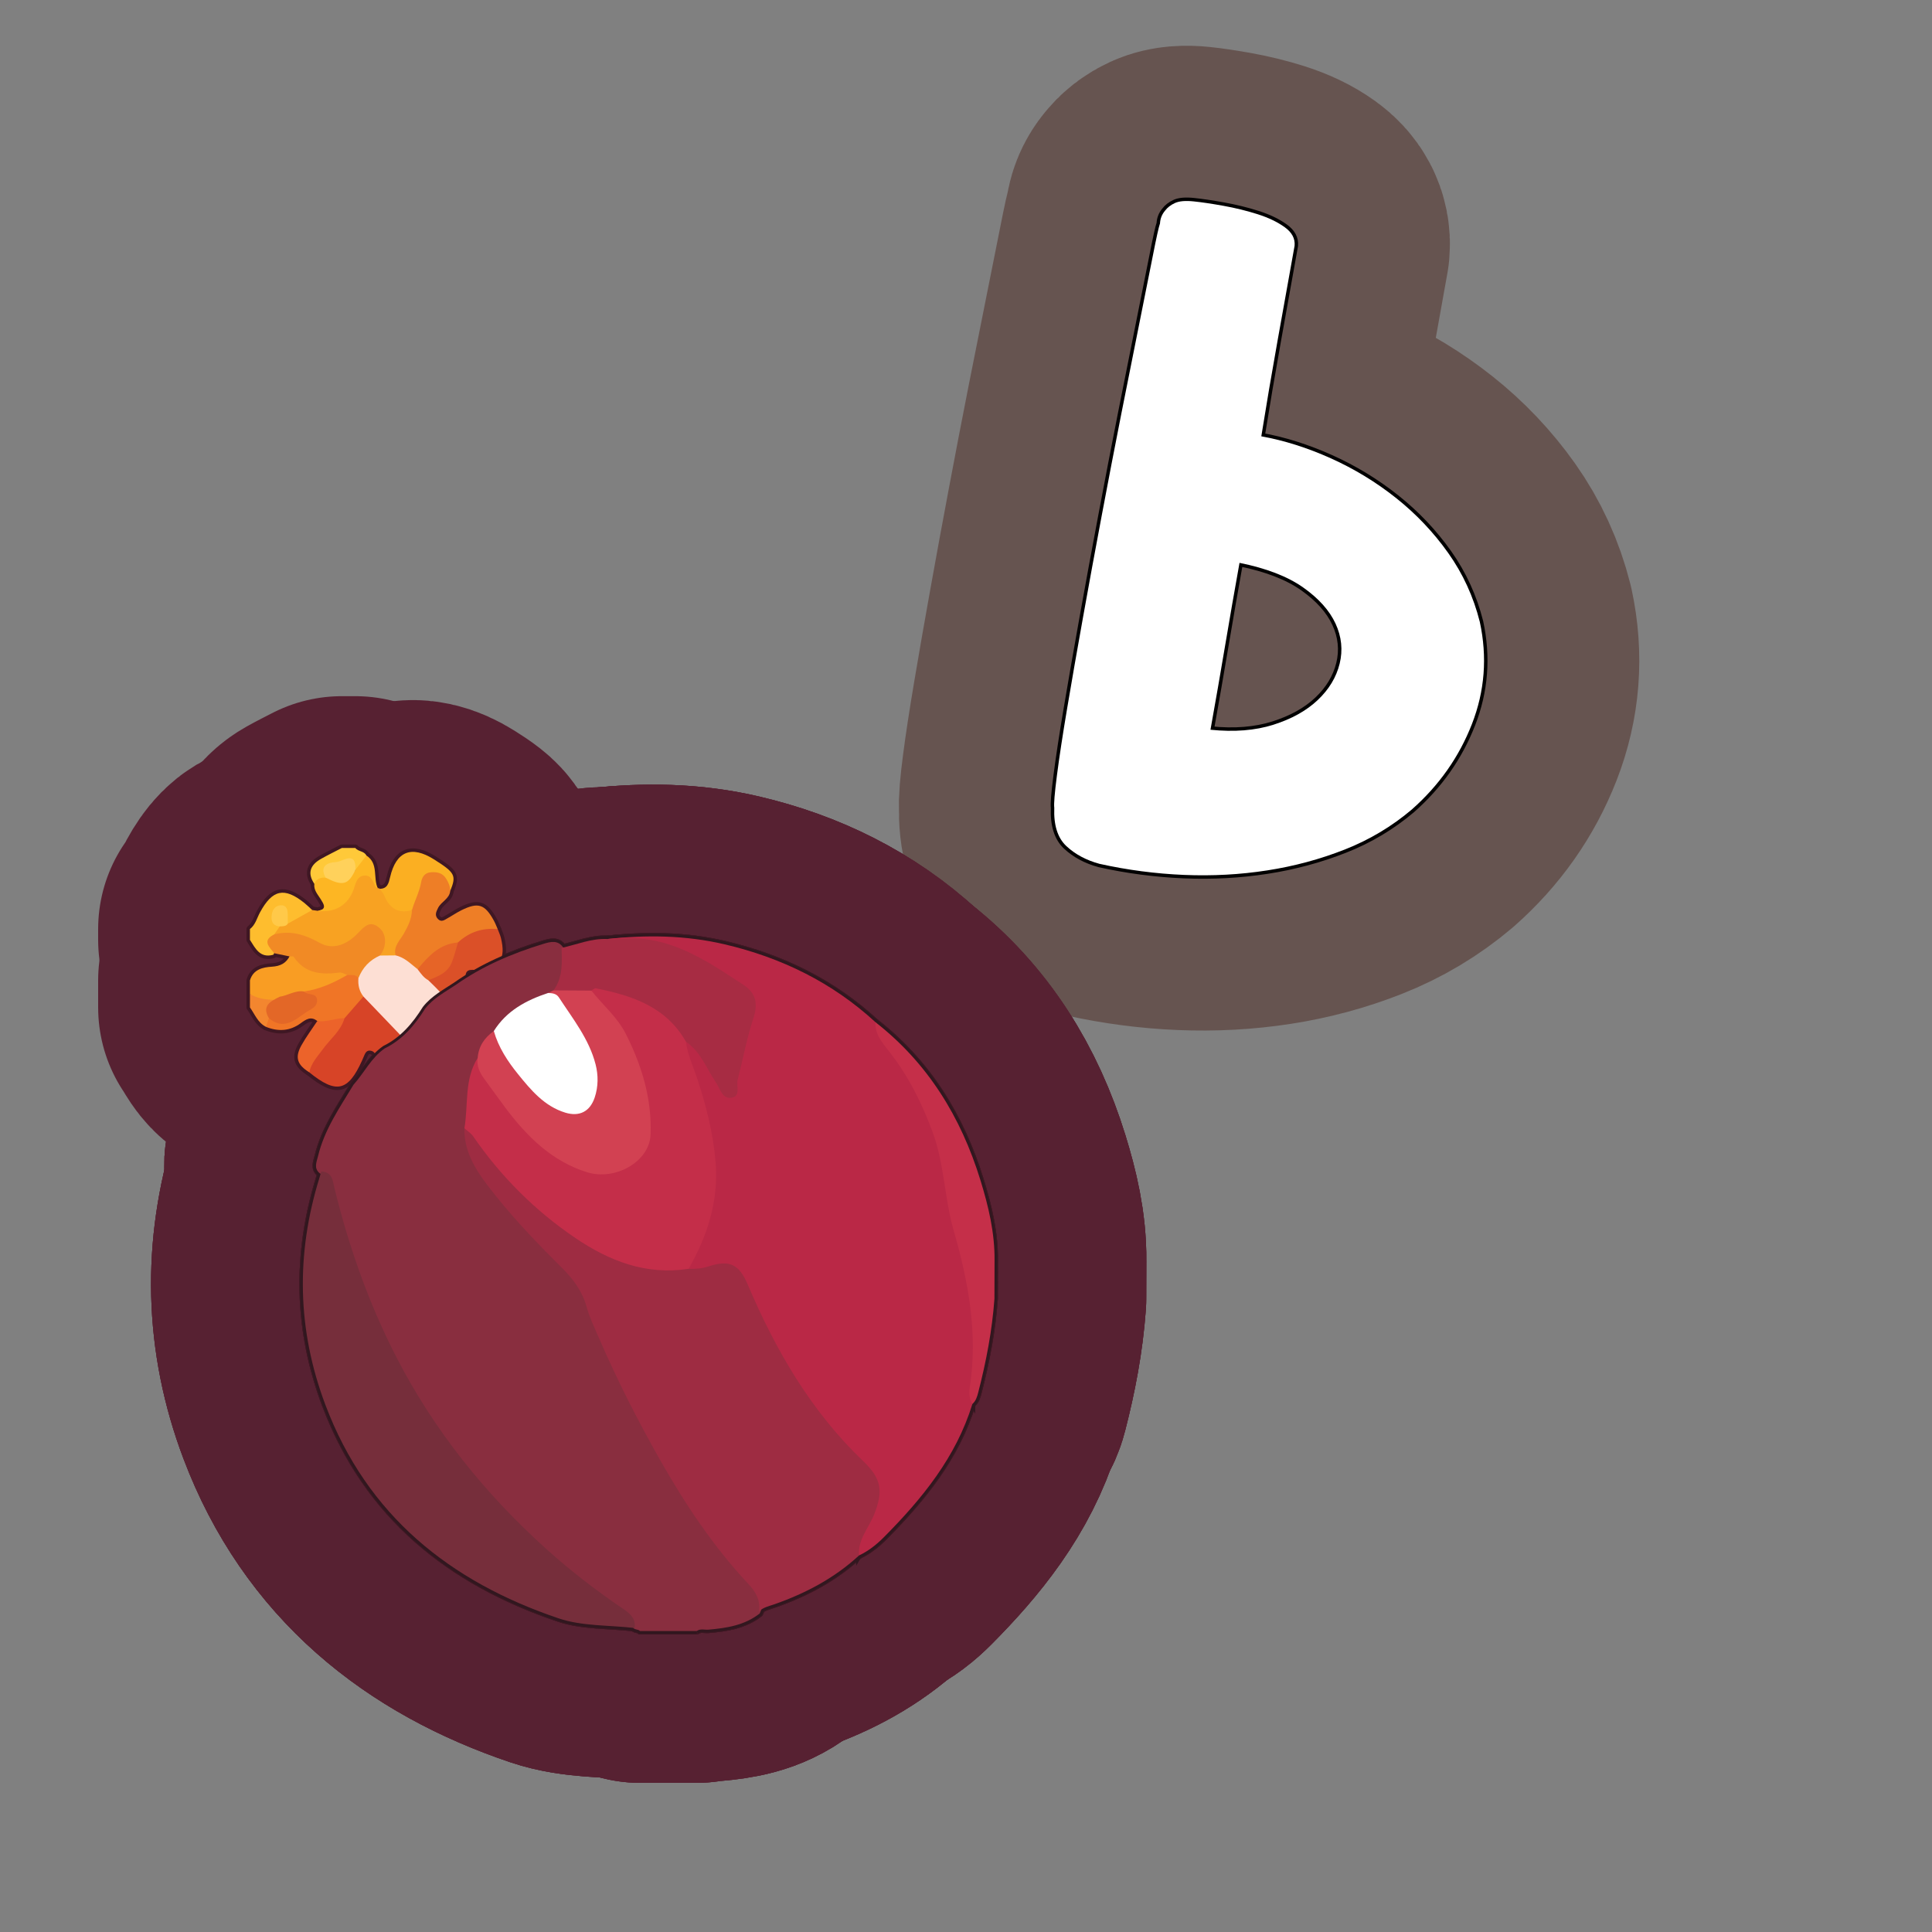 <?xml version="1.0" encoding="UTF-8"?>
<svg id="Pattern" xmlns="http://www.w3.org/2000/svg" width="280" height="280" xmlns:xlink="http://www.w3.org/1999/xlink" viewBox="0 0 280 280">
  <rect x="0" y="0" width="280" height="280" fill="#808080" stroke="none"/>
  <a xlink:href="https://www.notion.so/dmmnotes/denied-bfa029478ea0407889d79bc2020eac41?pvs=4"/>
  <a xlink:href="https://www.notion.so/dmmnotes/blocked-4697e9759d794852a5b98a48644e378c?pvs=4">
    <g>
      <g id="AC-2" data-name="AC">
        <path d="M182.798,63.235c3.307.593,6.661,1.654,10.063,3.181,3.4,1.527,6.556,3.446,9.468,5.76,2.911,2.312,5.431,4.97,7.562,7.974,2.13,3.003,3.656,6.333,4.576,9.989,1.099,5.089.716,10.021-1.145,14.797-1.864,4.777-4.77,8.905-8.719,12.388-2.891,2.451-6.126,4.385-9.704,5.793-3.58,1.412-7.326,2.422-11.242,3.028-3.916.608-7.938.826-12.062.654-4.127-.174-8.209-.709-12.249-1.607-1.92-.521-3.517-1.376-4.792-2.562-1.275-1.188-1.861-3.042-1.759-5.556-.08-.54.05-2.11.386-4.714.335-2.603.831-5.855,1.488-9.755.653-3.899,1.416-8.26,2.281-13.084s1.768-9.749,2.716-14.776c.944-5.028,1.896-9.969,2.854-14.825.957-4.853,1.83-9.224,2.614-13.11.783-3.883,1.433-7.138,1.947-9.759.513-2.62.858-4.178,1.036-4.672.036-.692.276-1.306.724-1.838.345-.463.826-.836,1.447-1.12.619-.282,1.529-.359,2.732-.231,1.117.114,2.545.325,4.285.637,1.736.312,3.393.72,4.966,1.22,1.571.501,2.883,1.13,3.928,1.886,1.046.757,1.519,1.651,1.423,2.683-.821,4.579-1.646,9.18-2.476,13.8-.829,4.622-1.612,9.228-2.348,13.822ZM175.434,105.76c3.436.354,6.478.112,9.122-.727,2.645-.839,4.784-2.03,6.418-3.575s2.693-3.302,3.178-5.271c.484-1.969.283-3.908-.598-5.817-.886-1.909-2.453-3.657-4.706-5.242-2.254-1.586-5.324-2.77-9.208-3.555-.73,4.07-1.433,8.101-2.104,12.093-.674,3.995-1.374,8.024-2.104,12.094Z" fill="none" stroke="#665450" stroke-linecap="round" stroke-linejoin="round" stroke-width="45"/>
        <path d="M182.798,63.235c3.307.593,6.661,1.654,10.063,3.181,3.4,1.527,6.556,3.446,9.468,5.76,2.911,2.312,5.431,4.97,7.562,7.974,2.13,3.003,3.656,6.333,4.576,9.989,1.099,5.089.716,10.021-1.145,14.797-1.864,4.777-4.77,8.905-8.719,12.388-2.891,2.451-6.126,4.385-9.704,5.793-3.58,1.412-7.326,2.422-11.242,3.028-3.916.608-7.938.826-12.062.654-4.127-.174-8.209-.709-12.249-1.607-1.92-.521-3.517-1.376-4.792-2.562-1.275-1.188-1.861-3.042-1.759-5.556-.08-.54.05-2.11.386-4.714.335-2.603.831-5.855,1.488-9.755.653-3.899,1.416-8.26,2.281-13.084s1.768-9.749,2.716-14.776c.944-5.028,1.896-9.969,2.854-14.825.957-4.853,1.83-9.224,2.614-13.11.783-3.883,1.433-7.138,1.947-9.759.513-2.62.858-4.178,1.036-4.672.036-.692.276-1.306.724-1.838.345-.463.826-.836,1.447-1.12.619-.282,1.529-.359,2.732-.231,1.117.114,2.545.325,4.285.637,1.736.312,3.393.72,4.966,1.22,1.571.501,2.883,1.13,3.928,1.886,1.046.757,1.519,1.651,1.423,2.683-.821,4.579-1.646,9.18-2.476,13.8-.829,4.622-1.612,9.228-2.348,13.822ZM175.434,105.76c3.436.354,6.478.112,9.122-.727,2.645-.839,4.784-2.03,6.418-3.575s2.693-3.302,3.178-5.271c.484-1.969.283-3.908-.598-5.817-.886-1.909-2.453-3.657-4.706-5.242-2.254-1.586-5.324-2.77-9.208-3.555-.73,4.07-1.433,8.101-2.104,12.093-.674,3.995-1.374,8.024-2.104,12.094Z" fill="none" stroke="#000" stroke-linecap="round" stroke-linejoin="round"/>
        <path d="M182.798,63.235c3.307.593,6.661,1.654,10.063,3.181,3.4,1.527,6.556,3.446,9.468,5.76,2.911,2.312,5.431,4.97,7.562,7.974,2.13,3.003,3.656,6.333,4.576,9.989,1.099,5.089.716,10.021-1.145,14.797-1.864,4.777-4.77,8.905-8.719,12.388-2.891,2.451-6.126,4.385-9.704,5.793-3.58,1.412-7.326,2.422-11.242,3.028-3.916.608-7.938.826-12.062.654-4.127-.174-8.209-.709-12.249-1.607-1.92-.521-3.517-1.376-4.792-2.562-1.275-1.188-1.861-3.042-1.759-5.556-.08-.54.05-2.11.386-4.714.335-2.603.831-5.855,1.488-9.755.653-3.899,1.416-8.26,2.281-13.084s1.768-9.749,2.716-14.776c.944-5.028,1.896-9.969,2.854-14.825.957-4.853,1.83-9.224,2.614-13.11.783-3.883,1.433-7.138,1.947-9.759.513-2.62.858-4.178,1.036-4.672.036-.692.276-1.306.724-1.838.345-.463.826-.836,1.447-1.12.619-.282,1.529-.359,2.732-.231,1.117.114,2.545.325,4.285.637,1.736.312,3.393.72,4.966,1.22,1.571.501,2.883,1.13,3.928,1.886,1.046.757,1.519,1.651,1.423,2.683-.821,4.579-1.646,9.18-2.476,13.8-.829,4.622-1.612,9.228-2.348,13.822ZM175.434,105.76c3.436.354,6.478.112,9.122-.727,2.645-.839,4.784-2.03,6.418-3.575s2.693-3.302,3.178-5.271c.484-1.969.283-3.908-.598-5.817-.886-1.909-2.453-3.657-4.706-5.242-2.254-1.586-5.324-2.77-9.208-3.555-.73,4.07-1.433,8.101-2.104,12.093-.674,3.995-1.374,8.024-2.104,12.094Z" fill="#fff" stroke-width="0"/>
      </g>
      <g>
        <g>
          <path d="M36.224,144.046c1.438.135,2.876.27,4.314.405-.443,1.072-1.957,1.734-1.243,3.251-.04.515-.218.937-.754,1.114-1.182-.599-1.609-1.822-2.317-2.812,0-.653,0-1.306-0-1.958Z" fill="none" stroke="#572132" stroke-linecap="round" stroke-linejoin="round" stroke-width="44"/>
          <g>
            <path d="M36.224,144.046v-1.958c.473-1.598,1.837-1.904,3.183-1.987,1.228-.076,2.081-.505,2.606-1.603.727-.381,1.276.008,1.684.512,1.098,1.357,2.52,1.627,4.153,1.471.942-.09,1.965-.226,2.575.821-.814,1.757-2.743,1.59-4.121,2.373-.67.381-1.444.487-2.217.512-1.288-.03-2.44.619-3.698.748-1.441-.048-2.887-.075-4.164-.889Z" fill="none" stroke="#572132" stroke-linecap="round" stroke-linejoin="round" stroke-width="44"/>
            <path d="M36.224,134.646c.8-.621,1.014-1.6,1.465-2.43,1.796-3.302,3.521-3.679,6.419-1.356.399.32.761.685,1.14,1.029-.744,1.449-2.033,1.954-3.555,2.057-.096-.087-.166-.195-.236-.303-.334-.521-.006-1.367-.792-1.655-.188-.069-.379.079-.494.244-.543.783.037,1.329.418,1.917.205.64-.228,1.029-.567,1.455-1.356.739.247,1.923-.414,2.767-1.925.529-2.591-.915-3.385-2.159v-1.567Z" fill="none" stroke="#572132" stroke-linecap="round" stroke-linejoin="round" stroke-width="44"/>
            <path d="M45.555,128.089c-1.066-1.577-.563-2.751.969-3.615.988-.557,2.01-1.054,3.017-1.578.653-0,1.306-0,1.959-0.0.41.545,1.28.418,1.6,1.096.096,1.167-.542,1.789-1.571,2.122-1.572-1.663-3.559-1.132-4.256,1.142-.491.446-1.065.721-1.718.835Z" fill="none" stroke="#572132" stroke-linecap="round" stroke-linejoin="round" stroke-width="44"/>
            <path d="M65.13,145.652c-.012.429.199.876-.202,1.262-1.563,1.506-3.109,3.029-4.666,4.541-.294.286-.591.037-.884-.032-1.464-.454-2.321-1.679-3.219-2.75-1.217-1.452-2.535-2.796-3.835-4.166-.633-.83-1-1.73-.736-2.796.537-1.798,1.667-3.013,3.489-3.551.7-.125,1.405-.115,2.112-.072,1.475.131,2.464,1.071,3.423,2.06.559.595,1.12,1.189,1.734,1.73,1.227,1.037,2.686,1.905,2.785,3.774Z" fill="none" stroke="#572132" stroke-linecap="round" stroke-linejoin="round" stroke-width="44"/>
            <path d="M52.67,144.424c2.236,2.333,4.471,4.666,6.707,6.998-1.414,1.708-2.827,3.416-4.241,5.124-.393-.977-.582-1.987-.614-3.045-.015-.504-.13-1.091-.769-1.219-.692-.139-.851.434-1.06.908-.078.178-.153.358-.233.536-2.018,4.459-3.735,4.84-7.628,1.692-.601-1.395.541-2.181,1.17-3.076,1.16-1.65,2.624-3.078,3.618-4.857.918-1.118,1.37-2.702,3.049-3.061Z" fill="none" stroke="#572132" stroke-linecap="round" stroke-linejoin="round" stroke-width="44"/>
            <path d="M65.13,145.652c-.743-1.427-1.934-2.474-3.048-3.586-.006-.064-.035-.175-.016-.184,2.423-1.102,3.293-3.326,4.067-5.623,1.747-1.484,3.54-2.798,6.001-1.599.157.427.358.844.465,1.283.734,3.04-.119,4.222-3.238,4.616-.698.088-1.81-.323-1.886.825-.081,1.233,1.146.957,1.873,1.227-1.407,1.014-2.812,2.027-4.217,3.041Z" fill="none" stroke="#572132" stroke-linecap="round" stroke-linejoin="round" stroke-width="44"/>
            <path d="M57.33,138.464c-.757.007-1.514.013-2.272.02-.159-.662.275-1.262.196-1.921-.089-.744-.287-1.425-1.023-1.767-.726-.338-1.252.107-1.731.559-1.009.952-2.097,1.76-3.496,2.033-.579.113-1.223.244-1.742.026-2.42-1.016-4.853-1.941-7.523-1.995.269-.384.537-.768.806-1.152.294-.406.712-.457,1.165-.404,1.18-.658,2.359-1.316,3.539-1.975.266.037.531.075.797.112,2.072-.425,3.936-1.133,4.77-3.341.391-1.037.792-2.146,2.184-2.12,1.406.026,1.167,1.455,1.749,2.19.109-.024.204.003.284.082.266.172.709.248.769.533.472,2.248,1.975,2.778,4.004,2.494.609,1.158-.029,2.144-.538,3.072-.649,1.183-1.27,2.382-1.936,3.555Z" fill="none" stroke="#572132" stroke-linecap="round" stroke-linejoin="round" stroke-width="44"/>
            <path d="M57.33,138.464c-.342-1.318.632-2.171,1.184-3.135.622-1.086,1.152-2.162,1.192-3.432-.277-1.951.552-3.625,1.491-5.194.556-.929,1.674-.944,2.624-.564,1.331.532,1.722,1.615,1.431,2.977-.114,1.162-1.315,1.549-1.768,2.478-.269.551-.53,1.058-.015,1.593.502.523.954.136,1.391-.106.679-.375,1.321-.823,2.015-1.165,2.427-1.197,3.393-.879,4.703,1.513.215.393.371.819.554,1.23-2.209-.221-4.129.421-5.758,1.93-2.206.909-3.894,2.6-5.86,3.873-.994-.774-1.882-1.716-3.185-1.999Z" fill="none" stroke="#572132" stroke-linecap="round" stroke-linejoin="round" stroke-width="44"/>
            <path d="M65.253,129.117c-.007-.674-.263-1.26-.623-1.814-.532-.82-1.318-.958-2.215-.884-.898.074-1.266.757-1.38,1.43-.242,1.428-.943,2.682-1.328,4.049q-2.825.829-4.035-2.139c-.142-.345-.422-.633-.639-.948,1.127-.005,1.305-.832,1.503-1.685.873-3.752,3.088-4.645,6.358-2.581,3.07,1.938,3.272,2.33,2.359,4.572Z" fill="none" stroke="#572132" stroke-linecap="round" stroke-linejoin="round" stroke-width="44"/>
            <path d="M54.749,128.729c-.109-.065-.268-.103-.317-.199-.377-.727-.586-1.727-1.638-1.635-1.113.098-1.235,1.174-1.54,2.003-.848,2.305-2.713,3.422-5.208,3.102,1.411-.195.858-.991.457-1.646-.437-.714-1.059-1.33-.947-2.266.303-.745.906-.939,1.64-.893,1.617.273,3.184.359,4.323-1.154.527-.684,1.055-1.367,1.582-2.051,1.788,1.149.941,3.214,1.648,4.738Z" fill="none" stroke="#572132" stroke-linecap="round" stroke-linejoin="round" stroke-width="44"/>
            <path d="M52.67,144.424c-.913,1.048-1.827,2.096-2.74,3.144-1.241.851-2.523,1.31-3.946.408-.918-.746-1.649-.236-2.409.322-1.568,1.15-3.264,1.234-5.034.518.143-.416.287-.831.43-1.247,1.586.232,3.065.334,4.509-.78,1.886-1.455,1.969-1.347.583-3.1,2.269-.316,4.301-1.255,6.259-2.386.696-.397,1.378-.743,1.625.457-.09.978.112,1.876.722,2.663Z" fill="none" stroke="#572132" stroke-linecap="round" stroke-linejoin="round" stroke-width="44"/>
            <path d="M45.984,147.976c1.351.208,2.613-.442,3.946-.408-.543,1.875-2.105,3.039-3.182,4.541-.749,1.045-1.673,1.975-1.915,3.308-1.774-1.107-2.128-2.166-1.142-3.932.68-1.217,1.523-2.343,2.293-3.509Z" fill="none" stroke="#572132" stroke-linecap="round" stroke-linejoin="round" stroke-width="44"/>
            <path d="M51.948,141.761c-.409-.623-1.053-.411-1.625-.457-.366-.126-.752-.399-1.096-.354-2.611.337-5.021.183-6.666-2.287-.065-.098-.372-.034-.566-.046-.751-.156-1.503-.311-2.254-.467-.696-.91-1.821-1.82-.001-2.73,2.395-.617,4.44.024,6.6,1.227,2.012,1.121,4.037.181,5.59-1.462.897-.948,1.748-1.868,3.083-.678,1.048.935,1.062,2.697.047,3.978-1.494.658-2.525,1.756-3.111,3.277Z" fill="none" stroke="#572132" stroke-linecap="round" stroke-linejoin="round" stroke-width="44"/>
            <path d="M44.064,143.69c.5.635,1.879.083,1.887,1.305.007,1.014-.979,1.273-1.641,1.742-1.635,1.158-3.243,2.583-5.338.833-1.094-1.851.28-2.463,1.567-3.118,1.193-.172,2.252-.962,3.525-.761Z" fill="none" stroke="#572132" stroke-linecap="round" stroke-linejoin="round" stroke-width="44"/>
            <path d="M41.709,133.864c-.283.44-.745.361-1.165.403-1.161-.112-1.29-.911-1.139-1.813.114-.685.561-1.215,1.269-1.253.852-.045,1.019.615,1.03,1.314.007.449.003.899.005,1.348Z" fill="none" stroke="#572132" stroke-linecap="round" stroke-linejoin="round" stroke-width="44"/>
            <path d="M51.519,126.042c-1.046,2.219-1.822,2.426-4.323,1.155-.943-1.695.299-2.213,1.491-2.259.966-.037,2.915-1.768,2.833,1.104Z" fill="none" stroke="#572132" stroke-linecap="round" stroke-linejoin="round" stroke-width="44"/>
            <path d="M60.515,140.463c1.562-1.882,3.184-3.675,5.86-3.873-.299.977-.53,1.982-.913,2.924-.607,1.494-2.021,2.006-3.38,2.551-.692-.369-1.109-1.006-1.566-1.603Z" fill="none" stroke="#572132" stroke-linecap="round" stroke-linejoin="round" stroke-width="44"/>
          </g>
          <g>
            <g>
              <path d="M100.979,236.38h-8.226c-.27-.288-.753-.141-.996-.487-.429-1.225-1.294-2.066-2.343-2.788-6.47-4.457-12.345-9.609-17.713-15.336-6.927-7.392-12.384-15.771-16.643-24.95-3.031-6.533-5.278-13.332-6.981-20.319-.255-1.046-.606-2.009-1.722-2.442-.929-.742-.464-1.657-.263-2.5.918-3.843,3.145-7.043,5.142-10.354,1.551-1.716,2.554-3.906,4.527-5.261,2.591-1.279,4.367-3.385,5.861-5.776,1.195-1.521,2.889-2.396,4.452-3.444,3.864-2.723,8.149-4.548,12.644-5.919,1.077-.329,2.173-.632,2.955.59.451,2.184.496,4.298-1.063,6.134-.291.29-.642.493-1.003.678-2.966,1.282-5.85,2.683-7.766,5.461-1.265,1.063-1.935,2.481-2.399,4.023-1.311,3.06-1.127,6.372-1.618,9.568-.148,3.059,1.253,5.554,2.968,7.897,2.857,3.903,6.142,7.452,9.611,10.8,2.699,2.605,4.437,5.635,5.843,9.098,5.323,13.109,11.935,25.515,20.983,36.501.747.906,1.661,1.662,2.335,2.634.785,1.132,1.226,2.306.533,3.653-2.184,1.71-4.779,2.114-7.432,2.341-.563.048-1.162-.187-1.686.198Z" fill="none" stroke="#572132" stroke-linecap="round" stroke-linejoin="round" stroke-width="44"/>
              <path d="M124.495,225.429c-3.55,3.275-7.718,5.479-12.243,7.067-.782.274-1.621.439-2.257,1.036.246-1.634-.498-2.866-1.563-4.003-5.044-5.386-9.103-11.492-12.729-17.874-3.277-5.769-6.284-11.69-8.919-17.788-.644-1.489-1.357-2.97-1.788-4.524-.635-2.292-1.992-4.047-3.621-5.666-3.826-3.802-7.552-7.699-10.808-12.009-1.815-2.403-3.33-4.976-3.261-8.156,1.152-.149,1.58.788,2.079,1.491,3.925,5.524,8.72,10.135,14.265,14.024,4.008,2.812,8.43,4.299,13.26,4.728.995.088,1.925-.307,2.902-.348.983.001,1.939-.131,2.894-.397,3.188-.888,4.662-.157,6.045,2.918,1.793,3.986,3.665,7.936,5.889,11.699,2.864,4.847,6.278,9.278,10.292,13.246,3.571,3.53,3.929,5.897,1.497,10.289-.764,1.38-1.14,2.914-1.934,4.267Z" fill="none" stroke="#572132" stroke-linecap="round" stroke-linejoin="round" stroke-width="44"/>
              <path d="M91.967,235.942c-3.684-.431-7.578-.239-11.015-1.4-15.724-5.311-27.729-14.893-33.777-30.901-4.11-10.88-4.313-21.843-.888-32.915.096-.31.178-.624.266-.936,1.654.037,1.675,1.406,1.94,2.483,2.073,8.424,4.93,16.561,8.889,24.291,5.49,10.72,12.929,19.95,21.844,27.974,3.511,3.16,7.278,6.056,11.204,8.713.973.659,1.734,1.388,1.537,2.691Z" fill="none" stroke="#572132" stroke-linecap="round" stroke-linejoin="round" stroke-width="44"/>
              <path d="M99.802,183.885c-6.139.953-11.46-1.104-16.423-4.47-5.859-3.973-10.777-8.889-14.795-14.717-.322-.467-.847-.793-1.278-1.185.588-3.408-.054-7.049,1.924-10.195,2.131,4.204,4.961,7.883,8.22,11.278,1.995,2.079,4.397,3.438,6.984,4.542,5.349,2.285,9.892-1.999,9.395-6.48-.733-6.606-2.379-12.805-7.498-17.529-.477-.44-1.016-.855-.862-1.633.228-.602.74-.737,1.271-.636,5.427,1.037,10.451,2.733,13.117,8.198,1.663,5.063,3.497,10.076,4.195,15.403.742,5.661-.193,11.002-2.947,16.018-.321.585-.699,1.093-1.301,1.405Z" fill="none" stroke="#572132" stroke-linecap="round" stroke-linejoin="round" stroke-width="44"/>
              <path d="M85.701,143.563c1.673,2.107,3.775,3.847,5.023,6.325,2.315,4.597,3.767,9.403,3.56,14.569-.156,3.895-5.127,6.729-9.247,5.422-5.073-1.609-8.64-5.145-11.739-9.26-1.053-1.398-2.056-2.833-3.099-4.238-.679-.915-1.143-1.884-.97-3.063.133-1.686.987-2.939,2.339-3.894,1.151,1.259,1.811,2.831,2.698,4.257,1.536,2.468,3.557,4.474,5.876,6.166,1.208.882,2.61,1.645,4.16.798,1.519-.83,1.661-2.342,1.705-3.889.059-2.08-.494-3.979-1.533-5.754-1.471-2.512-2.752-5.16-5.039-7.093.26-.126.521-.252.781-.377,1.833-.8,3.662-.969,5.484.032Z" fill="none" stroke="#572132" stroke-linecap="round" stroke-linejoin="round" stroke-width="44"/>
              <path d="M85.701,143.563c-1.828-.01-3.656-.021-5.484-.032,1.381-1.863,1.232-4.017,1.175-6.154,2.2-.484,4.316-1.398,6.631-1.29,4.582-.44,9.051-.427,13.215,2.08,2.397,1.443,4.904,2.7,7.12,4.434,1.568,1.226,2.005,2.722,1.418,4.669-1.015,3.366-1.943,6.762-2.405,10.262-.114.867-.264,1.757-1.297,1.947-.987.182-1.577-.526-2.039-1.245-1.55-2.409-3.004-4.878-4.614-7.249-2.875-5.079-7.803-6.708-13.07-7.747-.188-.037-.433.21-.651.325Z" fill="none" stroke="#572132" stroke-linecap="round" stroke-linejoin="round" stroke-width="44"/>
              <path d="M79.437,143.909c.598.024,1.192.078,1.559.64,2.023,3.1,4.381,6.039,5.32,9.703.4,1.56.406,3.229-.132,4.82-.687,2.032-2.218,2.804-4.256,2.182-3.048-.93-5.003-3.298-6.865-5.598-1.483-1.832-2.831-3.874-3.493-6.232,1.846-2.946,4.692-4.465,7.868-5.515Z" fill="none" stroke="#572132" stroke-linecap="round" stroke-linejoin="round" stroke-width="44"/>
              <path d="M99.422,150.985c2.155,1.447,2.959,3.879,4.338,5.895.591.864.889,2.376,2.184,2.219,1.495-.182.726-1.69.962-2.604.775-3.003,1.344-6.069,2.304-9.009.676-2.07.31-3.582-1.42-4.722-5.652-3.725-11.273-7.577-18.598-6.654-.383.048-.779-.012-1.169-.022,5.705-.616,11.367-.551,16.996.771,8.241,1.936,15.6,5.528,21.857,11.282.839,1.62,1.831,3.14,2.916,4.608,4.223,5.719,6.802,12.11,7.769,19.153.372,2.71.75,5.435,1.599,8.035,2.52,7.711,2.795,15.569,1.769,23.535-2.367,7.705-7.283,13.727-12.829,19.312-1.045,1.052-2.23,2-3.605,2.645-.183-2.32,1.418-3.988,2.197-5.953,1.332-3.359,1.071-5.175-1.562-7.689-7.585-7.243-12.708-16.084-16.764-25.622-1.243-2.923-2.614-3.638-5.68-2.628-.958.316-1.904.387-2.884.348,2.729-4.781,4.362-9.85,3.909-15.426-.347-4.278-1.411-8.409-2.776-12.465-.557-1.654-1.319-3.245-1.513-5.008Z" fill="none" stroke="#572132" stroke-linecap="round" stroke-linejoin="round" stroke-width="44"/>
              <path d="M140.929,203.472c-.488-.768-.495-1.646-.37-2.471,1.178-7.765-.207-15.238-2.347-22.671-1.344-4.666-1.336-9.635-3.043-14.243-1.547-4.175-3.496-8.11-6.254-11.638-.984-1.258-2.128-2.511-2.038-4.308,7.601,5.94,12.39,13.756,15.205,22.87,1.174,3.801,2.097,7.658,2.055,11.679-.005,1.846-.01,3.692-.015,5.537-.334,4.594-1.194,9.096-2.342,13.55-.162.629-.338,1.245-.851,1.694Z" fill="none" stroke="#572132" stroke-linecap="round" stroke-linejoin="round" stroke-width="44"/>
            </g>
            <g>
              <path d="M100.979,236.38h-8.226c-.27-.288-.753-.141-.996-.487-.429-1.225-1.294-2.066-2.343-2.788-6.47-4.457-12.345-9.609-17.713-15.336-6.927-7.392-12.384-15.771-16.643-24.95-3.031-6.533-5.278-13.332-6.981-20.319-.255-1.046-.606-2.009-1.722-2.442-.929-.742-.464-1.657-.263-2.5.918-3.843,3.145-7.043,5.142-10.354,1.551-1.716,2.554-3.906,4.527-5.261,2.591-1.279,4.367-3.385,5.861-5.776,1.195-1.521,2.889-2.396,4.452-3.444,3.864-2.723,8.149-4.548,12.644-5.919,1.077-.329,2.173-.632,2.955.59.451,2.184.496,4.298-1.063,6.134-.291.29-.642.493-1.003.678-2.966,1.282-5.85,2.683-7.766,5.461-1.265,1.063-1.935,2.481-2.399,4.023-1.311,3.06-1.127,6.372-1.618,9.568-.148,3.059,1.253,5.554,2.968,7.897,2.857,3.903,6.142,7.452,9.611,10.8,2.699,2.605,4.437,5.635,5.843,9.098,5.323,13.109,11.935,25.515,20.983,36.501.747.906,1.661,1.662,2.335,2.634.785,1.132,1.226,2.306.533,3.653-2.184,1.71-4.779,2.114-7.432,2.341-.563.048-1.162-.187-1.686.198Z" fill="none" stroke="#572132" stroke-linecap="round" stroke-linejoin="round" stroke-width="44"/>
              <path d="M124.495,225.429c-3.55,3.275-7.718,5.479-12.243,7.067-.782.274-1.621.439-2.257,1.036.246-1.634-.498-2.866-1.563-4.003-5.044-5.386-9.103-11.492-12.729-17.874-3.277-5.769-6.284-11.69-8.919-17.788-.644-1.489-1.357-2.97-1.788-4.524-.635-2.292-1.992-4.047-3.621-5.666-3.826-3.802-7.552-7.699-10.808-12.009-1.815-2.403-3.33-4.976-3.261-8.156,1.152-.149,1.58.788,2.079,1.491,3.925,5.524,8.72,10.135,14.265,14.024,4.008,2.812,8.43,4.299,13.26,4.728.995.088,1.925-.307,2.902-.348.983.001,1.939-.131,2.894-.397,3.188-.888,4.662-.157,6.045,2.918,1.793,3.986,3.665,7.936,5.889,11.699,2.864,4.847,6.278,9.278,10.292,13.246,3.571,3.53,3.929,5.897,1.497,10.289-.764,1.38-1.14,2.914-1.934,4.267Z" fill="none" stroke="#572132" stroke-linecap="round" stroke-linejoin="round" stroke-width="44"/>
              <path d="M91.967,235.942c-3.684-.431-7.578-.239-11.015-1.4-15.724-5.311-27.729-14.893-33.777-30.901-4.11-10.88-4.313-21.843-.888-32.915.096-.31.178-.624.266-.936,1.654.037,1.675,1.406,1.94,2.483,2.073,8.424,4.93,16.561,8.889,24.291,5.49,10.72,12.929,19.95,21.844,27.974,3.511,3.16,7.278,6.056,11.204,8.713.973.659,1.734,1.388,1.537,2.691Z" fill="none" stroke="#572132" stroke-linecap="round" stroke-linejoin="round" stroke-width="44"/>
              <path d="M99.802,183.885c-6.139.953-11.46-1.104-16.423-4.47-5.859-3.973-10.777-8.889-14.795-14.717-.322-.467-.847-.793-1.278-1.185.588-3.408-.054-7.049,1.924-10.195,2.131,4.204,4.961,7.883,8.22,11.278,1.995,2.079,4.397,3.438,6.984,4.542,5.349,2.285,9.892-1.999,9.395-6.48-.733-6.606-2.379-12.805-7.498-17.529-.477-.44-1.016-.855-.862-1.633.228-.602.74-.737,1.271-.636,5.427,1.037,10.451,2.733,13.117,8.198,1.663,5.063,3.497,10.076,4.195,15.403.742,5.661-.193,11.002-2.947,16.018-.321.585-.699,1.093-1.301,1.405Z" fill="none" stroke="#572132" stroke-linecap="round" stroke-linejoin="round" stroke-width="44"/>
              <path d="M85.701,143.563c1.673,2.107,3.775,3.847,5.023,6.325,2.315,4.597,3.767,9.403,3.56,14.569-.156,3.895-5.127,6.729-9.247,5.422-5.073-1.609-8.64-5.145-11.739-9.26-1.053-1.398-2.056-2.833-3.099-4.238-.679-.915-1.143-1.884-.97-3.063.133-1.686.987-2.939,2.339-3.894,1.151,1.259,1.811,2.831,2.698,4.257,1.536,2.468,3.557,4.474,5.876,6.166,1.208.882,2.61,1.645,4.16.798,1.519-.83,1.661-2.342,1.705-3.889.059-2.08-.494-3.979-1.533-5.754-1.471-2.512-2.752-5.16-5.039-7.093.26-.126.521-.252.781-.377,1.833-.8,3.662-.969,5.484.032Z" fill="none" stroke="#572132" stroke-linecap="round" stroke-linejoin="round" stroke-width="44"/>
              <path d="M85.701,143.563c-1.828-.01-3.656-.021-5.484-.032,1.381-1.863,1.232-4.017,1.175-6.154,2.2-.484,4.316-1.398,6.631-1.29,4.582-.44,9.051-.427,13.215,2.08,2.397,1.443,4.904,2.7,7.12,4.434,1.568,1.226,2.005,2.722,1.418,4.669-1.015,3.366-1.943,6.762-2.405,10.262-.114.867-.264,1.757-1.297,1.947-.987.182-1.577-.526-2.039-1.245-1.55-2.409-3.004-4.878-4.614-7.249-2.875-5.079-7.803-6.708-13.07-7.747-.188-.037-.433.21-.651.325Z" fill="none" stroke="#572132" stroke-linecap="round" stroke-linejoin="round" stroke-width="44"/>
              <path d="M79.437,143.909c.598.024,1.192.078,1.559.64,2.023,3.1,4.381,6.039,5.32,9.703.4,1.56.406,3.229-.132,4.82-.687,2.032-2.218,2.804-4.256,2.182-3.048-.93-5.003-3.298-6.865-5.598-1.483-1.832-2.831-3.874-3.493-6.232,1.846-2.946,4.692-4.465,7.868-5.515Z" fill="none" stroke="#572132" stroke-linecap="round" stroke-linejoin="round" stroke-width="44"/>
              <path d="M99.422,150.985c2.155,1.447,2.959,3.879,4.338,5.895.591.864.889,2.376,2.184,2.219,1.495-.182.726-1.69.962-2.604.775-3.003,1.344-6.069,2.304-9.009.676-2.07.31-3.582-1.42-4.722-5.652-3.725-11.273-7.577-18.598-6.654-.383.048-.779-.012-1.169-.022,5.705-.616,11.367-.551,16.996.771,8.241,1.936,15.6,5.528,21.857,11.282.839,1.62,1.831,3.14,2.916,4.608,4.223,5.719,6.802,12.11,7.769,19.153.372,2.71.75,5.435,1.599,8.035,2.52,7.711,2.795,15.569,1.769,23.535-2.367,7.705-7.283,13.727-12.829,19.312-1.045,1.052-2.23,2-3.605,2.645-.183-2.32,1.418-3.988,2.197-5.953,1.332-3.359,1.071-5.175-1.562-7.689-7.585-7.243-12.708-16.084-16.764-25.622-1.243-2.923-2.614-3.638-5.68-2.628-.958.316-1.904.387-2.884.348,2.729-4.781,4.362-9.85,3.909-15.426-.347-4.278-1.411-8.409-2.776-12.465-.557-1.654-1.319-3.245-1.513-5.008Z" fill="none" stroke="#572132" stroke-linecap="round" stroke-linejoin="round" stroke-width="44"/>
              <path d="M140.929,203.472c-.488-.768-.495-1.646-.37-2.471,1.178-7.765-.207-15.238-2.347-22.671-1.344-4.666-1.336-9.635-3.043-14.243-1.547-4.175-3.496-8.11-6.254-11.638-.984-1.258-2.128-2.511-2.038-4.308,7.601,5.94,12.39,13.756,15.205,22.87,1.174,3.801,2.097,7.658,2.055,11.679-.005,1.846-.01,3.692-.015,5.537-.334,4.594-1.194,9.096-2.342,13.55-.162.629-.338,1.245-.851,1.694Z" fill="none" stroke="#572132" stroke-linecap="round" stroke-linejoin="round" stroke-width="44"/>
            </g>
            <g>
              <path d="M100.979,236.38h-8.226c-.27-.288-.753-.141-.996-.487-.429-1.225-1.294-2.066-2.343-2.788-6.47-4.457-12.345-9.609-17.713-15.336-6.927-7.392-12.384-15.771-16.643-24.95-3.031-6.533-5.278-13.332-6.981-20.319-.255-1.046-.606-2.009-1.722-2.442-.929-.742-.464-1.657-.263-2.5.918-3.843,3.145-7.043,5.142-10.354,1.551-1.716,2.554-3.906,4.527-5.261,2.591-1.279,4.367-3.385,5.861-5.776,1.195-1.521,2.889-2.396,4.452-3.444,3.864-2.723,8.149-4.548,12.644-5.919,1.077-.329,2.173-.632,2.955.59.451,2.184.496,4.298-1.063,6.134-.291.29-.642.493-1.003.678-2.966,1.282-5.85,2.683-7.766,5.461-1.265,1.063-1.935,2.481-2.399,4.023-1.311,3.06-1.127,6.372-1.618,9.568-.148,3.059,1.253,5.554,2.968,7.897,2.857,3.903,6.142,7.452,9.611,10.8,2.699,2.605,4.437,5.635,5.843,9.098,5.323,13.109,11.935,25.515,20.983,36.501.747.906,1.661,1.662,2.335,2.634.785,1.132,1.226,2.306.533,3.653-2.184,1.71-4.779,2.114-7.432,2.341-.563.048-1.162-.187-1.686.198Z" fill="none" stroke="#572132" stroke-linecap="round" stroke-linejoin="round" stroke-width="44"/>
              <path d="M124.495,225.429c-3.55,3.275-7.718,5.479-12.243,7.067-.782.274-1.621.439-2.257,1.036.246-1.634-.498-2.866-1.563-4.003-5.044-5.386-9.103-11.492-12.729-17.874-3.277-5.769-6.284-11.69-8.919-17.788-.644-1.489-1.357-2.97-1.788-4.524-.635-2.292-1.992-4.047-3.621-5.666-3.826-3.802-7.552-7.699-10.808-12.009-1.815-2.403-3.33-4.976-3.261-8.156,1.152-.149,1.58.788,2.079,1.491,3.925,5.524,8.72,10.135,14.265,14.024,4.008,2.812,8.43,4.299,13.26,4.728.995.088,1.925-.307,2.902-.348.983.001,1.939-.131,2.894-.397,3.188-.888,4.662-.157,6.045,2.918,1.793,3.986,3.665,7.936,5.889,11.699,2.864,4.847,6.278,9.278,10.292,13.246,3.571,3.53,3.929,5.897,1.497,10.289-.764,1.38-1.14,2.914-1.934,4.267Z" fill="none" stroke="#572132" stroke-linecap="round" stroke-linejoin="round" stroke-width="44"/>
              <path d="M91.967,235.942c-3.684-.431-7.578-.239-11.015-1.4-15.724-5.311-27.729-14.893-33.777-30.901-4.11-10.88-4.313-21.843-.888-32.915.096-.31.178-.624.266-.936,1.654.037,1.675,1.406,1.94,2.483,2.073,8.424,4.93,16.561,8.889,24.291,5.49,10.72,12.929,19.95,21.844,27.974,3.511,3.16,7.278,6.056,11.204,8.713.973.659,1.734,1.388,1.537,2.691Z" fill="none" stroke="#572132" stroke-linecap="round" stroke-linejoin="round" stroke-width="44"/>
              <path d="M99.802,183.885c-6.139.953-11.46-1.104-16.423-4.47-5.859-3.973-10.777-8.889-14.795-14.717-.322-.467-.847-.793-1.278-1.185.588-3.408-.054-7.049,1.924-10.195,2.131,4.204,4.961,7.883,8.22,11.278,1.995,2.079,4.397,3.438,6.984,4.542,5.349,2.285,9.892-1.999,9.395-6.48-.733-6.606-2.379-12.805-7.498-17.529-.477-.44-1.016-.855-.862-1.633.228-.602.74-.737,1.271-.636,5.427,1.037,10.451,2.733,13.117,8.198,1.663,5.063,3.497,10.076,4.195,15.403.742,5.661-.193,11.002-2.947,16.018-.321.585-.699,1.093-1.301,1.405Z" fill="none" stroke="#572132" stroke-linecap="round" stroke-linejoin="round" stroke-width="44"/>
              <path d="M85.701,143.563c1.673,2.107,3.775,3.847,5.023,6.325,2.315,4.597,3.767,9.403,3.56,14.569-.156,3.895-5.127,6.729-9.247,5.422-5.073-1.609-8.64-5.145-11.739-9.26-1.053-1.398-2.056-2.833-3.099-4.238-.679-.915-1.143-1.884-.97-3.063.133-1.686.987-2.939,2.339-3.894,1.151,1.259,1.811,2.831,2.698,4.257,1.536,2.468,3.557,4.474,5.876,6.166,1.208.882,2.61,1.645,4.16.798,1.519-.83,1.661-2.342,1.705-3.889.059-2.08-.494-3.979-1.533-5.754-1.471-2.512-2.752-5.16-5.039-7.093.26-.126.521-.252.781-.377,1.833-.8,3.662-.969,5.484.032Z" fill="none" stroke="#572132" stroke-linecap="round" stroke-linejoin="round" stroke-width="44"/>
              <path d="M85.701,143.563c-1.828-.01-3.656-.021-5.484-.032,1.381-1.863,1.232-4.017,1.175-6.154,2.2-.484,4.316-1.398,6.631-1.29,4.582-.44,9.051-.427,13.215,2.08,2.397,1.443,4.904,2.7,7.12,4.434,1.568,1.226,2.005,2.722,1.418,4.669-1.015,3.366-1.943,6.762-2.405,10.262-.114.867-.264,1.757-1.297,1.947-.987.182-1.577-.526-2.039-1.245-1.55-2.409-3.004-4.878-4.614-7.249-2.875-5.079-7.803-6.708-13.07-7.747-.188-.037-.433.21-.651.325Z" fill="none" stroke="#572132" stroke-linecap="round" stroke-linejoin="round" stroke-width="44"/>
              <path d="M79.437,143.909c.598.024,1.192.078,1.559.64,2.023,3.1,4.381,6.039,5.32,9.703.4,1.56.406,3.229-.132,4.82-.687,2.032-2.218,2.804-4.256,2.182-3.048-.93-5.003-3.298-6.865-5.598-1.483-1.832-2.831-3.874-3.493-6.232,1.846-2.946,4.692-4.465,7.868-5.515Z" fill="none" stroke="#572132" stroke-linecap="round" stroke-linejoin="round" stroke-width="44"/>
              <path d="M99.422,150.985c2.155,1.447,2.959,3.879,4.338,5.895.591.864.889,2.376,2.184,2.219,1.495-.182.726-1.69.962-2.604.775-3.003,1.344-6.069,2.304-9.009.676-2.07.31-3.582-1.42-4.722-5.652-3.725-11.273-7.577-18.598-6.654-.383.048-.779-.012-1.169-.022,5.705-.616,11.367-.551,16.996.771,8.241,1.936,15.6,5.528,21.857,11.282.839,1.62,1.831,3.14,2.916,4.608,4.223,5.719,6.802,12.11,7.769,19.153.372,2.71.75,5.435,1.599,8.035,2.52,7.711,2.795,15.569,1.769,23.535-2.367,7.705-7.283,13.727-12.829,19.312-1.045,1.052-2.23,2-3.605,2.645-.183-2.32,1.418-3.988,2.197-5.953,1.332-3.359,1.071-5.175-1.562-7.689-7.585-7.243-12.708-16.084-16.764-25.622-1.243-2.923-2.614-3.638-5.68-2.628-.958.316-1.904.387-2.884.348,2.729-4.781,4.362-9.85,3.909-15.426-.347-4.278-1.411-8.409-2.776-12.465-.557-1.654-1.319-3.245-1.513-5.008Z" fill="none" stroke="#572132" stroke-linecap="round" stroke-linejoin="round" stroke-width="44"/>
              <path d="M140.929,203.472c-.488-.768-.495-1.646-.37-2.471,1.178-7.765-.207-15.238-2.347-22.671-1.344-4.666-1.336-9.635-3.043-14.243-1.547-4.175-3.496-8.11-6.254-11.638-.984-1.258-2.128-2.511-2.038-4.308,7.601,5.94,12.39,13.756,15.205,22.87,1.174,3.801,2.097,7.658,2.055,11.679-.005,1.846-.01,3.692-.015,5.537-.334,4.594-1.194,9.096-2.342,13.55-.162.629-.338,1.245-.851,1.694Z" fill="none" stroke="#572132" stroke-linecap="round" stroke-linejoin="round" stroke-width="44"/>
            </g>
          </g>
        </g>
        <g>
          <path d="M36.224,144.046c1.438.135,2.876.27,4.314.405-.443,1.072-1.957,1.734-1.243,3.251-.04.515-.218.937-.754,1.114-1.182-.599-1.609-1.822-2.317-2.812,0-.653,0-1.306-0-1.958Z" fill="none" stroke="#3f1723" stroke-linecap="round" stroke-linejoin="round"/>
          <g>
            <path d="M36.224,144.046v-1.958c.473-1.598,1.837-1.904,3.183-1.987,1.228-.076,2.081-.505,2.606-1.603.727-.381,1.276.008,1.684.512,1.098,1.357,2.52,1.627,4.153,1.471.942-.09,1.965-.226,2.575.821-.814,1.757-2.743,1.59-4.121,2.373-.67.381-1.444.487-2.217.512-1.288-.03-2.44.619-3.698.748-1.441-.048-2.887-.075-4.164-.889Z" fill="none" stroke="#3f1723" stroke-linecap="round" stroke-linejoin="round"/>
            <path d="M36.224,134.646c.8-.621,1.014-1.6,1.465-2.43,1.796-3.302,3.521-3.679,6.419-1.356.399.32.761.685,1.14,1.029-.744,1.449-2.033,1.954-3.555,2.057-.096-.087-.166-.195-.236-.303-.334-.521-.006-1.367-.792-1.655-.188-.069-.379.079-.494.244-.543.783.037,1.329.418,1.917.205.64-.228,1.029-.567,1.455-1.356.739.247,1.923-.414,2.767-1.925.529-2.591-.915-3.385-2.159v-1.567Z" fill="none" stroke="#3f1723" stroke-linecap="round" stroke-linejoin="round"/>
            <path d="M45.555,128.089c-1.066-1.577-.563-2.751.969-3.615.988-.557,2.01-1.054,3.017-1.578.653-0,1.306-0,1.959-0.0.41.545,1.28.418,1.6,1.096.096,1.167-.542,1.789-1.571,2.122-1.572-1.663-3.559-1.132-4.256,1.142-.491.446-1.065.721-1.718.835Z" fill="none" stroke="#3f1723" stroke-linecap="round" stroke-linejoin="round"/>
            <path d="M65.13,145.652c-.012.429.199.876-.202,1.262-1.563,1.506-3.109,3.029-4.666,4.541-.294.286-.591.037-.884-.032-1.464-.454-2.321-1.679-3.219-2.75-1.217-1.452-2.535-2.796-3.835-4.166-.633-.83-1-1.73-.736-2.796.537-1.798,1.667-3.013,3.489-3.551.7-.125,1.405-.115,2.112-.072,1.475.131,2.464,1.071,3.423,2.06.559.595,1.12,1.189,1.734,1.73,1.227,1.037,2.686,1.905,2.785,3.774Z" fill="none" stroke="#3f1723" stroke-linecap="round" stroke-linejoin="round"/>
            <path d="M52.67,144.424c2.236,2.333,4.471,4.666,6.707,6.998-1.414,1.708-2.827,3.416-4.241,5.124-.393-.977-.582-1.987-.614-3.045-.015-.504-.13-1.091-.769-1.219-.692-.139-.851.434-1.06.908-.078.178-.153.358-.233.536-2.018,4.459-3.735,4.84-7.628,1.692-.601-1.395.541-2.181,1.17-3.076,1.16-1.65,2.624-3.078,3.618-4.857.918-1.118,1.37-2.702,3.049-3.061Z" fill="none" stroke="#3f1723" stroke-linecap="round" stroke-linejoin="round"/>
            <path d="M65.13,145.652c-.743-1.427-1.934-2.474-3.048-3.586-.006-.064-.035-.175-.016-.184,2.423-1.102,3.293-3.326,4.067-5.623,1.747-1.484,3.54-2.798,6.001-1.599.157.427.358.844.465,1.283.734,3.04-.119,4.222-3.238,4.616-.698.088-1.81-.323-1.886.825-.081,1.233,1.146.957,1.873,1.227-1.407,1.014-2.812,2.027-4.217,3.041Z" fill="none" stroke="#3f1723" stroke-linecap="round" stroke-linejoin="round"/>
            <path d="M57.33,138.464c-.757.007-1.514.013-2.272.02-.159-.662.275-1.262.196-1.921-.089-.744-.287-1.425-1.023-1.767-.726-.338-1.252.107-1.731.559-1.009.952-2.097,1.76-3.496,2.033-.579.113-1.223.244-1.742.026-2.42-1.016-4.853-1.941-7.523-1.995.269-.384.537-.768.806-1.152.294-.406.712-.457,1.165-.404,1.18-.658,2.359-1.316,3.539-1.975.266.037.531.075.797.112,2.072-.425,3.936-1.133,4.77-3.341.391-1.037.792-2.146,2.184-2.12,1.406.026,1.167,1.455,1.749,2.19.109-.024.204.003.284.082.266.172.709.248.769.533.472,2.248,1.975,2.778,4.004,2.494.609,1.158-.029,2.144-.538,3.072-.649,1.183-1.27,2.382-1.936,3.555Z" fill="none" stroke="#3f1723" stroke-linecap="round" stroke-linejoin="round"/>
            <path d="M57.33,138.464c-.342-1.318.632-2.171,1.184-3.135.622-1.086,1.152-2.162,1.192-3.432-.277-1.951.552-3.625,1.491-5.194.556-.929,1.674-.944,2.624-.564,1.331.532,1.722,1.615,1.431,2.977-.114,1.162-1.315,1.549-1.768,2.478-.269.551-.53,1.058-.015,1.593.502.523.954.136,1.391-.106.679-.375,1.321-.823,2.015-1.165,2.427-1.197,3.393-.879,4.703,1.513.215.393.371.819.554,1.23-2.209-.221-4.129.421-5.758,1.93-2.206.909-3.894,2.6-5.86,3.873-.994-.774-1.882-1.716-3.185-1.999Z" fill="none" stroke="#3f1723" stroke-linecap="round" stroke-linejoin="round"/>
            <path d="M65.253,129.117c-.007-.674-.263-1.26-.623-1.814-.532-.82-1.318-.958-2.215-.884-.898.074-1.266.757-1.38,1.43-.242,1.428-.943,2.682-1.328,4.049q-2.825.829-4.035-2.139c-.142-.345-.422-.633-.639-.948,1.127-.005,1.305-.832,1.503-1.685.873-3.752,3.088-4.645,6.358-2.581,3.07,1.938,3.272,2.33,2.359,4.572Z" fill="none" stroke="#3f1723" stroke-linecap="round" stroke-linejoin="round"/>
            <path d="M54.749,128.729c-.109-.065-.268-.103-.317-.199-.377-.727-.586-1.727-1.638-1.635-1.113.098-1.235,1.174-1.54,2.003-.848,2.305-2.713,3.422-5.208,3.102,1.411-.195.858-.991.457-1.646-.437-.714-1.059-1.33-.947-2.266.303-.745.906-.939,1.64-.893,1.617.273,3.184.359,4.323-1.154.527-.684,1.055-1.367,1.582-2.051,1.788,1.149.941,3.214,1.648,4.738Z" fill="none" stroke="#3f1723" stroke-linecap="round" stroke-linejoin="round"/>
            <path d="M52.67,144.424c-.913,1.048-1.827,2.096-2.74,3.144-1.241.851-2.523,1.31-3.946.408-.918-.746-1.649-.236-2.409.322-1.568,1.15-3.264,1.234-5.034.518.143-.416.287-.831.43-1.247,1.586.232,3.065.334,4.509-.78,1.886-1.455,1.969-1.347.583-3.1,2.269-.316,4.301-1.255,6.259-2.386.696-.397,1.378-.743,1.625.457-.09.978.112,1.876.722,2.663Z" fill="none" stroke="#3f1723" stroke-linecap="round" stroke-linejoin="round"/>
            <path d="M45.984,147.976c1.351.208,2.613-.442,3.946-.408-.543,1.875-2.105,3.039-3.182,4.541-.749,1.045-1.673,1.975-1.915,3.308-1.774-1.107-2.128-2.166-1.142-3.932.68-1.217,1.523-2.343,2.293-3.509Z" fill="none" stroke="#3f1723" stroke-linecap="round" stroke-linejoin="round"/>
            <path d="M51.948,141.761c-.409-.623-1.053-.411-1.625-.457-.366-.126-.752-.399-1.096-.354-2.611.337-5.021.183-6.666-2.287-.065-.098-.372-.034-.566-.046-.751-.156-1.503-.311-2.254-.467-.696-.91-1.821-1.82-.001-2.73,2.395-.617,4.44.024,6.6,1.227,2.012,1.121,4.037.181,5.59-1.462.897-.948,1.748-1.868,3.083-.678,1.048.935,1.062,2.697.047,3.978-1.494.658-2.525,1.756-3.111,3.277Z" fill="none" stroke="#3f1723" stroke-linecap="round" stroke-linejoin="round"/>
            <path d="M44.064,143.69c.5.635,1.879.083,1.887,1.305.007,1.014-.979,1.273-1.641,1.742-1.635,1.158-3.243,2.583-5.338.833-1.094-1.851.28-2.463,1.567-3.118,1.193-.172,2.252-.962,3.525-.761Z" fill="none" stroke="#3f1723" stroke-linecap="round" stroke-linejoin="round"/>
            <path d="M41.709,133.864c-.283.44-.745.361-1.165.403-1.161-.112-1.29-.911-1.139-1.813.114-.685.561-1.215,1.269-1.253.852-.045,1.019.615,1.03,1.314.007.449.003.899.005,1.348Z" fill="none" stroke="#3f1723" stroke-linecap="round" stroke-linejoin="round"/>
            <path d="M51.519,126.042c-1.046,2.219-1.822,2.426-4.323,1.155-.943-1.695.299-2.213,1.491-2.259.966-.037,2.915-1.768,2.833,1.104Z" fill="none" stroke="#3f1723" stroke-linecap="round" stroke-linejoin="round"/>
            <path d="M60.515,140.463c1.562-1.882,3.184-3.675,5.86-3.873-.299.977-.53,1.982-.913,2.924-.607,1.494-2.021,2.006-3.38,2.551-.692-.369-1.109-1.006-1.566-1.603Z" fill="none" stroke="#3f1723" stroke-linecap="round" stroke-linejoin="round"/>
          </g>
          <g>
            <g>
              <path d="M100.979,236.38h-8.226c-.27-.288-.753-.141-.996-.487-.429-1.225-1.294-2.066-2.343-2.788-6.47-4.457-12.345-9.609-17.713-15.336-6.927-7.392-12.384-15.771-16.643-24.95-3.031-6.533-5.278-13.332-6.981-20.319-.255-1.046-.606-2.009-1.722-2.442-.929-.742-.464-1.657-.263-2.5.918-3.843,3.145-7.043,5.142-10.354,1.551-1.716,2.554-3.906,4.527-5.261,2.591-1.279,4.367-3.385,5.861-5.776,1.195-1.521,2.889-2.396,4.452-3.444,3.864-2.723,8.149-4.548,12.644-5.919,1.077-.329,2.173-.632,2.955.59.451,2.184.496,4.298-1.063,6.134-.291.29-.642.493-1.003.678-2.966,1.282-5.85,2.683-7.766,5.461-1.265,1.063-1.935,2.481-2.399,4.023-1.311,3.06-1.127,6.372-1.618,9.568-.148,3.059,1.253,5.554,2.968,7.897,2.857,3.903,6.142,7.452,9.611,10.8,2.699,2.605,4.437,5.635,5.843,9.098,5.323,13.109,11.935,25.515,20.983,36.501.747.906,1.661,1.662,2.335,2.634.785,1.132,1.226,2.306.533,3.653-2.184,1.71-4.779,2.114-7.432,2.341-.563.048-1.162-.187-1.686.198Z" fill="none" stroke="#3f1723" stroke-linecap="round" stroke-linejoin="round"/>
              <path d="M124.495,225.429c-3.55,3.275-7.718,5.479-12.243,7.067-.782.274-1.621.439-2.257,1.036.246-1.634-.498-2.866-1.563-4.003-5.044-5.386-9.103-11.492-12.729-17.874-3.277-5.769-6.284-11.69-8.919-17.788-.644-1.489-1.357-2.97-1.788-4.524-.635-2.292-1.992-4.047-3.621-5.666-3.826-3.802-7.552-7.699-10.808-12.009-1.815-2.403-3.33-4.976-3.261-8.156,1.152-.149,1.58.788,2.079,1.491,3.925,5.524,8.72,10.135,14.265,14.024,4.008,2.812,8.43,4.299,13.26,4.728.995.088,1.925-.307,2.902-.348.983.001,1.939-.131,2.894-.397,3.188-.888,4.662-.157,6.045,2.918,1.793,3.986,3.665,7.936,5.889,11.699,2.864,4.847,6.278,9.278,10.292,13.246,3.571,3.53,3.929,5.897,1.497,10.289-.764,1.38-1.14,2.914-1.934,4.267Z" fill="none" stroke="#3f1723" stroke-linecap="round" stroke-linejoin="round"/>
              <path d="M91.967,235.942c-3.684-.431-7.578-.239-11.015-1.4-15.724-5.311-27.729-14.893-33.777-30.901-4.11-10.88-4.313-21.843-.888-32.915.096-.31.178-.624.266-.936,1.654.037,1.675,1.406,1.94,2.483,2.073,8.424,4.93,16.561,8.889,24.291,5.49,10.72,12.929,19.95,21.844,27.974,3.511,3.16,7.278,6.056,11.204,8.713.973.659,1.734,1.388,1.537,2.691Z" fill="none" stroke="#3f1723" stroke-linecap="round" stroke-linejoin="round"/>
              <path d="M99.802,183.885c-6.139.953-11.46-1.104-16.423-4.47-5.859-3.973-10.777-8.889-14.795-14.717-.322-.467-.847-.793-1.278-1.185.588-3.408-.054-7.049,1.924-10.195,2.131,4.204,4.961,7.883,8.22,11.278,1.995,2.079,4.397,3.438,6.984,4.542,5.349,2.285,9.892-1.999,9.395-6.48-.733-6.606-2.379-12.805-7.498-17.529-.477-.44-1.016-.855-.862-1.633.228-.602.74-.737,1.271-.636,5.427,1.037,10.451,2.733,13.117,8.198,1.663,5.063,3.497,10.076,4.195,15.403.742,5.661-.193,11.002-2.947,16.018-.321.585-.699,1.093-1.301,1.405Z" fill="none" stroke="#3f1723" stroke-linecap="round" stroke-linejoin="round"/>
              <path d="M85.701,143.563c1.673,2.107,3.775,3.847,5.023,6.325,2.315,4.597,3.767,9.403,3.56,14.569-.156,3.895-5.127,6.729-9.247,5.422-5.073-1.609-8.64-5.145-11.739-9.26-1.053-1.398-2.056-2.833-3.099-4.238-.679-.915-1.143-1.884-.97-3.063.133-1.686.987-2.939,2.339-3.894,1.151,1.259,1.811,2.831,2.698,4.257,1.536,2.468,3.557,4.474,5.876,6.166,1.208.882,2.61,1.645,4.16.798,1.519-.83,1.661-2.342,1.705-3.889.059-2.08-.494-3.979-1.533-5.754-1.471-2.512-2.752-5.16-5.039-7.093.26-.126.521-.252.781-.377,1.833-.8,3.662-.969,5.484.032Z" fill="none" stroke="#3f1723" stroke-linecap="round" stroke-linejoin="round"/>
              <path d="M85.701,143.563c-1.828-.01-3.656-.021-5.484-.032,1.381-1.863,1.232-4.017,1.175-6.154,2.2-.484,4.316-1.398,6.631-1.29,4.582-.44,9.051-.427,13.215,2.08,2.397,1.443,4.904,2.7,7.12,4.434,1.568,1.226,2.005,2.722,1.418,4.669-1.015,3.366-1.943,6.762-2.405,10.262-.114.867-.264,1.757-1.297,1.947-.987.182-1.577-.526-2.039-1.245-1.55-2.409-3.004-4.878-4.614-7.249-2.875-5.079-7.803-6.708-13.07-7.747-.188-.037-.433.21-.651.325Z" fill="none" stroke="#3f1723" stroke-linecap="round" stroke-linejoin="round"/>
              <path d="M79.437,143.909c.598.024,1.192.078,1.559.64,2.023,3.1,4.381,6.039,5.32,9.703.4,1.56.406,3.229-.132,4.82-.687,2.032-2.218,2.804-4.256,2.182-3.048-.93-5.003-3.298-6.865-5.598-1.483-1.832-2.831-3.874-3.493-6.232,1.846-2.946,4.692-4.465,7.868-5.515Z" fill="none" stroke="#3f1723" stroke-linecap="round" stroke-linejoin="round"/>
              <path d="M99.422,150.985c2.155,1.447,2.959,3.879,4.338,5.895.591.864.889,2.376,2.184,2.219,1.495-.182.726-1.69.962-2.604.775-3.003,1.344-6.069,2.304-9.009.676-2.07.31-3.582-1.42-4.722-5.652-3.725-11.273-7.577-18.598-6.654-.383.048-.779-.012-1.169-.022,5.705-.616,11.367-.551,16.996.771,8.241,1.936,15.6,5.528,21.857,11.282.839,1.62,1.831,3.14,2.916,4.608,4.223,5.719,6.802,12.11,7.769,19.153.372,2.71.75,5.435,1.599,8.035,2.52,7.711,2.795,15.569,1.769,23.535-2.367,7.705-7.283,13.727-12.829,19.312-1.045,1.052-2.23,2-3.605,2.645-.183-2.32,1.418-3.988,2.197-5.953,1.332-3.359,1.071-5.175-1.562-7.689-7.585-7.243-12.708-16.084-16.764-25.622-1.243-2.923-2.614-3.638-5.68-2.628-.958.316-1.904.387-2.884.348,2.729-4.781,4.362-9.85,3.909-15.426-.347-4.278-1.411-8.409-2.776-12.465-.557-1.654-1.319-3.245-1.513-5.008Z" fill="none" stroke="#3f1723" stroke-linecap="round" stroke-linejoin="round"/>
              <path d="M140.929,203.472c-.488-.768-.495-1.646-.37-2.471,1.178-7.765-.207-15.238-2.347-22.671-1.344-4.666-1.336-9.635-3.043-14.243-1.547-4.175-3.496-8.11-6.254-11.638-.984-1.258-2.128-2.511-2.038-4.308,7.601,5.94,12.39,13.756,15.205,22.87,1.174,3.801,2.097,7.658,2.055,11.679-.005,1.846-.01,3.692-.015,5.537-.334,4.594-1.194,9.096-2.342,13.55-.162.629-.338,1.245-.851,1.694Z" fill="none" stroke="#3f1723" stroke-linecap="round" stroke-linejoin="round"/>
            </g>
            <g>
              <path d="M100.979,236.38h-8.226c-.27-.288-.753-.141-.996-.487-.429-1.225-1.294-2.066-2.343-2.788-6.47-4.457-12.345-9.609-17.713-15.336-6.927-7.392-12.384-15.771-16.643-24.95-3.031-6.533-5.278-13.332-6.981-20.319-.255-1.046-.606-2.009-1.722-2.442-.929-.742-.464-1.657-.263-2.5.918-3.843,3.145-7.043,5.142-10.354,1.551-1.716,2.554-3.906,4.527-5.261,2.591-1.279,4.367-3.385,5.861-5.776,1.195-1.521,2.889-2.396,4.452-3.444,3.864-2.723,8.149-4.548,12.644-5.919,1.077-.329,2.173-.632,2.955.59.451,2.184.496,4.298-1.063,6.134-.291.29-.642.493-1.003.678-2.966,1.282-5.85,2.683-7.766,5.461-1.265,1.063-1.935,2.481-2.399,4.023-1.311,3.06-1.127,6.372-1.618,9.568-.148,3.059,1.253,5.554,2.968,7.897,2.857,3.903,6.142,7.452,9.611,10.8,2.699,2.605,4.437,5.635,5.843,9.098,5.323,13.109,11.935,25.515,20.983,36.501.747.906,1.661,1.662,2.335,2.634.785,1.132,1.226,2.306.533,3.653-2.184,1.71-4.779,2.114-7.432,2.341-.563.048-1.162-.187-1.686.198Z" fill="none" stroke="#3f1723" stroke-linecap="round" stroke-linejoin="round"/>
              <path d="M124.495,225.429c-3.55,3.275-7.718,5.479-12.243,7.067-.782.274-1.621.439-2.257,1.036.246-1.634-.498-2.866-1.563-4.003-5.044-5.386-9.103-11.492-12.729-17.874-3.277-5.769-6.284-11.69-8.919-17.788-.644-1.489-1.357-2.97-1.788-4.524-.635-2.292-1.992-4.047-3.621-5.666-3.826-3.802-7.552-7.699-10.808-12.009-1.815-2.403-3.33-4.976-3.261-8.156,1.152-.149,1.58.788,2.079,1.491,3.925,5.524,8.72,10.135,14.265,14.024,4.008,2.812,8.43,4.299,13.26,4.728.995.088,1.925-.307,2.902-.348.983.001,1.939-.131,2.894-.397,3.188-.888,4.662-.157,6.045,2.918,1.793,3.986,3.665,7.936,5.889,11.699,2.864,4.847,6.278,9.278,10.292,13.246,3.571,3.53,3.929,5.897,1.497,10.289-.764,1.38-1.14,2.914-1.934,4.267Z" fill="none" stroke="#3f1723" stroke-linecap="round" stroke-linejoin="round"/>
              <path d="M91.967,235.942c-3.684-.431-7.578-.239-11.015-1.4-15.724-5.311-27.729-14.893-33.777-30.901-4.11-10.88-4.313-21.843-.888-32.915.096-.31.178-.624.266-.936,1.654.037,1.675,1.406,1.94,2.483,2.073,8.424,4.93,16.561,8.889,24.291,5.49,10.72,12.929,19.95,21.844,27.974,3.511,3.16,7.278,6.056,11.204,8.713.973.659,1.734,1.388,1.537,2.691Z" fill="none" stroke="#3f1723" stroke-linecap="round" stroke-linejoin="round"/>
              <path d="M99.802,183.885c-6.139.953-11.46-1.104-16.423-4.47-5.859-3.973-10.777-8.889-14.795-14.717-.322-.467-.847-.793-1.278-1.185.588-3.408-.054-7.049,1.924-10.195,2.131,4.204,4.961,7.883,8.22,11.278,1.995,2.079,4.397,3.438,6.984,4.542,5.349,2.285,9.892-1.999,9.395-6.48-.733-6.606-2.379-12.805-7.498-17.529-.477-.44-1.016-.855-.862-1.633.228-.602.74-.737,1.271-.636,5.427,1.037,10.451,2.733,13.117,8.198,1.663,5.063,3.497,10.076,4.195,15.403.742,5.661-.193,11.002-2.947,16.018-.321.585-.699,1.093-1.301,1.405Z" fill="none" stroke="#3f1723" stroke-linecap="round" stroke-linejoin="round"/>
              <path d="M85.701,143.563c1.673,2.107,3.775,3.847,5.023,6.325,2.315,4.597,3.767,9.403,3.56,14.569-.156,3.895-5.127,6.729-9.247,5.422-5.073-1.609-8.64-5.145-11.739-9.26-1.053-1.398-2.056-2.833-3.099-4.238-.679-.915-1.143-1.884-.97-3.063.133-1.686.987-2.939,2.339-3.894,1.151,1.259,1.811,2.831,2.698,4.257,1.536,2.468,3.557,4.474,5.876,6.166,1.208.882,2.61,1.645,4.16.798,1.519-.83,1.661-2.342,1.705-3.889.059-2.08-.494-3.979-1.533-5.754-1.471-2.512-2.752-5.16-5.039-7.093.26-.126.521-.252.781-.377,1.833-.8,3.662-.969,5.484.032Z" fill="none" stroke="#3f1723" stroke-linecap="round" stroke-linejoin="round"/>
              <path d="M85.701,143.563c-1.828-.01-3.656-.021-5.484-.032,1.381-1.863,1.232-4.017,1.175-6.154,2.2-.484,4.316-1.398,6.631-1.29,4.582-.44,9.051-.427,13.215,2.08,2.397,1.443,4.904,2.7,7.12,4.434,1.568,1.226,2.005,2.722,1.418,4.669-1.015,3.366-1.943,6.762-2.405,10.262-.114.867-.264,1.757-1.297,1.947-.987.182-1.577-.526-2.039-1.245-1.55-2.409-3.004-4.878-4.614-7.249-2.875-5.079-7.803-6.708-13.07-7.747-.188-.037-.433.21-.651.325Z" fill="none" stroke="#3f1723" stroke-linecap="round" stroke-linejoin="round"/>
              <path d="M79.437,143.909c.598.024,1.192.078,1.559.64,2.023,3.1,4.381,6.039,5.32,9.703.4,1.56.406,3.229-.132,4.82-.687,2.032-2.218,2.804-4.256,2.182-3.048-.93-5.003-3.298-6.865-5.598-1.483-1.832-2.831-3.874-3.493-6.232,1.846-2.946,4.692-4.465,7.868-5.515Z" fill="none" stroke="#3f1723" stroke-linecap="round" stroke-linejoin="round"/>
              <path d="M99.422,150.985c2.155,1.447,2.959,3.879,4.338,5.895.591.864.889,2.376,2.184,2.219,1.495-.182.726-1.69.962-2.604.775-3.003,1.344-6.069,2.304-9.009.676-2.07.31-3.582-1.42-4.722-5.652-3.725-11.273-7.577-18.598-6.654-.383.048-.779-.012-1.169-.022,5.705-.616,11.367-.551,16.996.771,8.241,1.936,15.6,5.528,21.857,11.282.839,1.62,1.831,3.14,2.916,4.608,4.223,5.719,6.802,12.11,7.769,19.153.372,2.71.75,5.435,1.599,8.035,2.52,7.711,2.795,15.569,1.769,23.535-2.367,7.705-7.283,13.727-12.829,19.312-1.045,1.052-2.23,2-3.605,2.645-.183-2.32,1.418-3.988,2.197-5.953,1.332-3.359,1.071-5.175-1.562-7.689-7.585-7.243-12.708-16.084-16.764-25.622-1.243-2.923-2.614-3.638-5.68-2.628-.958.316-1.904.387-2.884.348,2.729-4.781,4.362-9.85,3.909-15.426-.347-4.278-1.411-8.409-2.776-12.465-.557-1.654-1.319-3.245-1.513-5.008Z" fill="none" stroke="#3f1723" stroke-linecap="round" stroke-linejoin="round"/>
              <path d="M140.929,203.472c-.488-.768-.495-1.646-.37-2.471,1.178-7.765-.207-15.238-2.347-22.671-1.344-4.666-1.336-9.635-3.043-14.243-1.547-4.175-3.496-8.11-6.254-11.638-.984-1.258-2.128-2.511-2.038-4.308,7.601,5.94,12.39,13.756,15.205,22.87,1.174,3.801,2.097,7.658,2.055,11.679-.005,1.846-.01,3.692-.015,5.537-.334,4.594-1.194,9.096-2.342,13.55-.162.629-.338,1.245-.851,1.694Z" fill="none" stroke="#3f1723" stroke-linecap="round" stroke-linejoin="round"/>
            </g>
            <g>
              <path d="M100.979,236.38h-8.226c-.27-.288-.753-.141-.996-.487-.429-1.225-1.294-2.066-2.343-2.788-6.47-4.457-12.345-9.609-17.713-15.336-6.927-7.392-12.384-15.771-16.643-24.95-3.031-6.533-5.278-13.332-6.981-20.319-.255-1.046-.606-2.009-1.722-2.442-.929-.742-.464-1.657-.263-2.5.918-3.843,3.145-7.043,5.142-10.354,1.551-1.716,2.554-3.906,4.527-5.261,2.591-1.279,4.367-3.385,5.861-5.776,1.195-1.521,2.889-2.396,4.452-3.444,3.864-2.723,8.149-4.548,12.644-5.919,1.077-.329,2.173-.632,2.955.59.451,2.184.496,4.298-1.063,6.134-.291.29-.642.493-1.003.678-2.966,1.282-5.85,2.683-7.766,5.461-1.265,1.063-1.935,2.481-2.399,4.023-1.311,3.06-1.127,6.372-1.618,9.568-.148,3.059,1.253,5.554,2.968,7.897,2.857,3.903,6.142,7.452,9.611,10.8,2.699,2.605,4.437,5.635,5.843,9.098,5.323,13.109,11.935,25.515,20.983,36.501.747.906,1.661,1.662,2.335,2.634.785,1.132,1.226,2.306.533,3.653-2.184,1.71-4.779,2.114-7.432,2.341-.563.048-1.162-.187-1.686.198Z" fill="none" stroke="#3f1723" stroke-linecap="round" stroke-linejoin="round"/>
              <path d="M124.495,225.429c-3.55,3.275-7.718,5.479-12.243,7.067-.782.274-1.621.439-2.257,1.036.246-1.634-.498-2.866-1.563-4.003-5.044-5.386-9.103-11.492-12.729-17.874-3.277-5.769-6.284-11.69-8.919-17.788-.644-1.489-1.357-2.97-1.788-4.524-.635-2.292-1.992-4.047-3.621-5.666-3.826-3.802-7.552-7.699-10.808-12.009-1.815-2.403-3.33-4.976-3.261-8.156,1.152-.149,1.58.788,2.079,1.491,3.925,5.524,8.72,10.135,14.265,14.024,4.008,2.812,8.43,4.299,13.26,4.728.995.088,1.925-.307,2.902-.348.983.001,1.939-.131,2.894-.397,3.188-.888,4.662-.157,6.045,2.918,1.793,3.986,3.665,7.936,5.889,11.699,2.864,4.847,6.278,9.278,10.292,13.246,3.571,3.53,3.929,5.897,1.497,10.289-.764,1.38-1.14,2.914-1.934,4.267Z" fill="none" stroke="#3f1723" stroke-linecap="round" stroke-linejoin="round"/>
              <path d="M91.967,235.942c-3.684-.431-7.578-.239-11.015-1.4-15.724-5.311-27.729-14.893-33.777-30.901-4.11-10.88-4.313-21.843-.888-32.915.096-.31.178-.624.266-.936,1.654.037,1.675,1.406,1.94,2.483,2.073,8.424,4.93,16.561,8.889,24.291,5.49,10.72,12.929,19.95,21.844,27.974,3.511,3.16,7.278,6.056,11.204,8.713.973.659,1.734,1.388,1.537,2.691Z" fill="none" stroke="#3f1723" stroke-linecap="round" stroke-linejoin="round"/>
              <path d="M99.802,183.885c-6.139.953-11.46-1.104-16.423-4.47-5.859-3.973-10.777-8.889-14.795-14.717-.322-.467-.847-.793-1.278-1.185.588-3.408-.054-7.049,1.924-10.195,2.131,4.204,4.961,7.883,8.22,11.278,1.995,2.079,4.397,3.438,6.984,4.542,5.349,2.285,9.892-1.999,9.395-6.48-.733-6.606-2.379-12.805-7.498-17.529-.477-.44-1.016-.855-.862-1.633.228-.602.74-.737,1.271-.636,5.427,1.037,10.451,2.733,13.117,8.198,1.663,5.063,3.497,10.076,4.195,15.403.742,5.661-.193,11.002-2.947,16.018-.321.585-.699,1.093-1.301,1.405Z" fill="none" stroke="#3f1723" stroke-linecap="round" stroke-linejoin="round"/>
              <path d="M85.701,143.563c1.673,2.107,3.775,3.847,5.023,6.325,2.315,4.597,3.767,9.403,3.56,14.569-.156,3.895-5.127,6.729-9.247,5.422-5.073-1.609-8.64-5.145-11.739-9.26-1.053-1.398-2.056-2.833-3.099-4.238-.679-.915-1.143-1.884-.97-3.063.133-1.686.987-2.939,2.339-3.894,1.151,1.259,1.811,2.831,2.698,4.257,1.536,2.468,3.557,4.474,5.876,6.166,1.208.882,2.61,1.645,4.16.798,1.519-.83,1.661-2.342,1.705-3.889.059-2.08-.494-3.979-1.533-5.754-1.471-2.512-2.752-5.16-5.039-7.093.26-.126.521-.252.781-.377,1.833-.8,3.662-.969,5.484.032Z" fill="none" stroke="#3f1723" stroke-linecap="round" stroke-linejoin="round"/>
              <path d="M85.701,143.563c-1.828-.01-3.656-.021-5.484-.032,1.381-1.863,1.232-4.017,1.175-6.154,2.2-.484,4.316-1.398,6.631-1.29,4.582-.44,9.051-.427,13.215,2.08,2.397,1.443,4.904,2.7,7.12,4.434,1.568,1.226,2.005,2.722,1.418,4.669-1.015,3.366-1.943,6.762-2.405,10.262-.114.867-.264,1.757-1.297,1.947-.987.182-1.577-.526-2.039-1.245-1.55-2.409-3.004-4.878-4.614-7.249-2.875-5.079-7.803-6.708-13.07-7.747-.188-.037-.433.21-.651.325Z" fill="none" stroke="#3f1723" stroke-linecap="round" stroke-linejoin="round"/>
              <path d="M79.437,143.909c.598.024,1.192.078,1.559.64,2.023,3.1,4.381,6.039,5.32,9.703.4,1.56.406,3.229-.132,4.82-.687,2.032-2.218,2.804-4.256,2.182-3.048-.93-5.003-3.298-6.865-5.598-1.483-1.832-2.831-3.874-3.493-6.232,1.846-2.946,4.692-4.465,7.868-5.515Z" fill="none" stroke="#3f1723" stroke-linecap="round" stroke-linejoin="round"/>
              <path d="M99.422,150.985c2.155,1.447,2.959,3.879,4.338,5.895.591.864.889,2.376,2.184,2.219,1.495-.182.726-1.69.962-2.604.775-3.003,1.344-6.069,2.304-9.009.676-2.07.31-3.582-1.42-4.722-5.652-3.725-11.273-7.577-18.598-6.654-.383.048-.779-.012-1.169-.022,5.705-.616,11.367-.551,16.996.771,8.241,1.936,15.6,5.528,21.857,11.282.839,1.62,1.831,3.14,2.916,4.608,4.223,5.719,6.802,12.11,7.769,19.153.372,2.71.75,5.435,1.599,8.035,2.52,7.711,2.795,15.569,1.769,23.535-2.367,7.705-7.283,13.727-12.829,19.312-1.045,1.052-2.23,2-3.605,2.645-.183-2.32,1.418-3.988,2.197-5.953,1.332-3.359,1.071-5.175-1.562-7.689-7.585-7.243-12.708-16.084-16.764-25.622-1.243-2.923-2.614-3.638-5.68-2.628-.958.316-1.904.387-2.884.348,2.729-4.781,4.362-9.85,3.909-15.426-.347-4.278-1.411-8.409-2.776-12.465-.557-1.654-1.319-3.245-1.513-5.008Z" fill="none" stroke="#3f1723" stroke-linecap="round" stroke-linejoin="round"/>
              <path d="M140.929,203.472c-.488-.768-.495-1.646-.37-2.471,1.178-7.765-.207-15.238-2.347-22.671-1.344-4.666-1.336-9.635-3.043-14.243-1.547-4.175-3.496-8.11-6.254-11.638-.984-1.258-2.128-2.511-2.038-4.308,7.601,5.94,12.39,13.756,15.205,22.87,1.174,3.801,2.097,7.658,2.055,11.679-.005,1.846-.01,3.692-.015,5.537-.334,4.594-1.194,9.096-2.342,13.55-.162.629-.338,1.245-.851,1.694Z" fill="none" stroke="#3f1723" stroke-linecap="round" stroke-linejoin="round"/>
            </g>
          </g>
        </g>
        <g>
          <path d="M36.224,144.046c1.438.135,2.876.27,4.314.405-.443,1.072-1.957,1.734-1.243,3.251-.04.515-.218.937-.754,1.114-1.182-.599-1.609-1.822-2.317-2.812,0-.653,0-1.306-0-1.958Z" fill="#f3862f" stroke-width="0"/>
          <g>
            <path d="M36.224,144.046v-1.958c.473-1.598,1.837-1.904,3.183-1.987,1.228-.076,2.081-.505,2.606-1.603.727-.381,1.276.008,1.684.512,1.098,1.357,2.52,1.627,4.153,1.471.942-.09,1.965-.226,2.575.821-.814,1.757-2.743,1.59-4.121,2.373-.67.381-1.444.487-2.217.512-1.288-.03-2.44.619-3.698.748-1.441-.048-2.887-.075-4.164-.889Z" fill="#f99d23" stroke-width="0"/>
            <path d="M36.224,134.646c.8-.621,1.014-1.6,1.465-2.43,1.796-3.302,3.521-3.679,6.419-1.356.399.32.761.685,1.14,1.029-.744,1.449-2.033,1.954-3.555,2.057-.096-.087-.166-.195-.236-.303-.334-.521-.006-1.367-.792-1.655-.188-.069-.379.079-.494.244-.543.783.037,1.329.418,1.917.205.64-.228,1.029-.567,1.455-1.356.739.247,1.923-.414,2.767-1.925.529-2.591-.915-3.385-2.159v-1.567Z" fill="#febd2e" stroke-width="0"/>
            <path d="M45.555,128.089c-1.066-1.577-.563-2.751.969-3.615.988-.557,2.01-1.054,3.017-1.578.653-0,1.306-0,1.959-0.0.41.545,1.28.418,1.6,1.096.096,1.167-.542,1.789-1.571,2.122-1.572-1.663-3.559-1.132-4.256,1.142-.491.446-1.065.721-1.718.835Z" fill="#ffc939" stroke-width="0"/>
            <path d="M65.13,145.652c-.012.429.199.876-.202,1.262-1.563,1.506-3.109,3.029-4.666,4.541-.294.286-.591.037-.884-.032-1.464-.454-2.321-1.679-3.219-2.75-1.217-1.452-2.535-2.796-3.835-4.166-.633-.83-1-1.73-.736-2.796.537-1.798,1.667-3.013,3.489-3.551.7-.125,1.405-.115,2.112-.072,1.475.131,2.464,1.071,3.423,2.06.559.595,1.12,1.189,1.734,1.73,1.227,1.037,2.686,1.905,2.785,3.774Z" fill="#fddfd4" stroke-width="0"/>
            <path d="M52.67,144.424c2.236,2.333,4.471,4.666,6.707,6.998-1.414,1.708-2.827,3.416-4.241,5.124-.393-.977-.582-1.987-.614-3.045-.015-.504-.13-1.091-.769-1.219-.692-.139-.851.434-1.06.908-.078.178-.153.358-.233.536-2.018,4.459-3.735,4.84-7.628,1.692-.601-1.395.541-2.181,1.17-3.076,1.16-1.65,2.624-3.078,3.618-4.857.918-1.118,1.37-2.702,3.049-3.061Z" fill="#d74427" stroke-width="0"/>
            <path d="M65.13,145.652c-.743-1.427-1.934-2.474-3.048-3.586-.006-.064-.035-.175-.016-.184,2.423-1.102,3.293-3.326,4.067-5.623,1.747-1.484,3.54-2.798,6.001-1.599.157.427.358.844.465,1.283.734,3.04-.119,4.222-3.238,4.616-.698.088-1.81-.323-1.886.825-.081,1.233,1.146.957,1.873,1.227-1.407,1.014-2.812,2.027-4.217,3.041Z" fill="#db5028" stroke-width="0"/>
            <path d="M57.33,138.464c-.757.007-1.514.013-2.272.02-.159-.662.275-1.262.196-1.921-.089-.744-.287-1.425-1.023-1.767-.726-.338-1.252.107-1.731.559-1.009.952-2.097,1.76-3.496,2.033-.579.113-1.223.244-1.742.026-2.42-1.016-4.853-1.941-7.523-1.995.269-.384.537-.768.806-1.152.294-.406.712-.457,1.165-.404,1.18-.658,2.359-1.316,3.539-1.975.266.037.531.075.797.112,2.072-.425,3.936-1.133,4.77-3.341.391-1.037.792-2.146,2.184-2.12,1.406.026,1.167,1.455,1.749,2.19.109-.024.204.003.284.082.266.172.709.248.769.533.472,2.248,1.975,2.778,4.004,2.494.609,1.158-.029,2.144-.538,3.072-.649,1.183-1.27,2.382-1.936,3.555Z" fill="#f8a222" stroke-width="0"/>
            <path d="M57.33,138.464c-.342-1.318.632-2.171,1.184-3.135.622-1.086,1.152-2.162,1.192-3.432-.277-1.951.552-3.625,1.491-5.194.556-.929,1.674-.944,2.624-.564,1.331.532,1.722,1.615,1.431,2.977-.114,1.162-1.315,1.549-1.768,2.478-.269.551-.53,1.058-.015,1.593.502.523.954.136,1.391-.106.679-.375,1.321-.823,2.015-1.165,2.427-1.197,3.393-.879,4.703,1.513.215.393.371.819.554,1.23-2.209-.221-4.129.421-5.758,1.93-2.206.909-3.894,2.6-5.86,3.873-.994-.774-1.882-1.716-3.185-1.999Z" fill="#ee7e26" stroke-width="0"/>
            <path d="M65.253,129.117c-.007-.674-.263-1.26-.623-1.814-.532-.82-1.318-.958-2.215-.884-.898.074-1.266.757-1.38,1.43-.242,1.428-.943,2.682-1.328,4.049q-2.825.829-4.035-2.139c-.142-.345-.422-.633-.639-.948,1.127-.005,1.305-.832,1.503-1.685.873-3.752,3.088-4.645,6.358-2.581,3.07,1.938,3.272,2.33,2.359,4.572Z" fill="#fbaf22" stroke-width="0"/>
            <path d="M54.749,128.729c-.109-.065-.268-.103-.317-.199-.377-.727-.586-1.727-1.638-1.635-1.113.098-1.235,1.174-1.54,2.003-.848,2.305-2.713,3.422-5.208,3.102,1.411-.195.858-.991.457-1.646-.437-.714-1.059-1.33-.947-2.266.303-.745.906-.939,1.64-.893,1.617.273,3.184.359,4.323-1.154.527-.684,1.055-1.367,1.582-2.051,1.788,1.149.941,3.214,1.648,4.738Z" fill="#fdb623" stroke-width="0"/>
            <path d="M52.67,144.424c-.913,1.048-1.827,2.096-2.74,3.144-1.241.851-2.523,1.31-3.946.408-.918-.746-1.649-.236-2.409.322-1.568,1.15-3.264,1.234-5.034.518.143-.416.287-.831.43-1.247,1.586.232,3.065.334,4.509-.78,1.886-1.455,1.969-1.347.583-3.1,2.269-.316,4.301-1.255,6.259-2.386.696-.397,1.378-.743,1.625.457-.09.978.112,1.876.722,2.663Z" fill="#f07526" stroke-width="0"/>
            <path d="M45.984,147.976c1.351.208,2.613-.442,3.946-.408-.543,1.875-2.105,3.039-3.182,4.541-.749,1.045-1.673,1.975-1.915,3.308-1.774-1.107-2.128-2.166-1.142-3.932.68-1.217,1.523-2.343,2.293-3.509Z" fill="#ec632a" stroke-width="0"/>
            <path d="M51.948,141.761c-.409-.623-1.053-.411-1.625-.457-.366-.126-.752-.399-1.096-.354-2.611.337-5.021.183-6.666-2.287-.065-.098-.372-.034-.566-.046-.751-.156-1.503-.311-2.254-.467-.696-.91-1.821-1.82-.001-2.73,2.395-.617,4.44.024,6.6,1.227,2.012,1.121,4.037.181,5.59-1.462.897-.948,1.748-1.868,3.083-.678,1.048.935,1.062,2.697.047,3.978-1.494.658-2.525,1.756-3.111,3.277Z" fill="#f18a25" stroke-width="0"/>
            <path d="M44.064,143.69c.5.635,1.879.083,1.887,1.305.007,1.014-.979,1.273-1.641,1.742-1.635,1.158-3.243,2.583-5.338.833-1.094-1.851.28-2.463,1.567-3.118,1.193-.172,2.252-.962,3.525-.761Z" fill="#e36727" stroke-width="0"/>
            <path d="M41.709,133.864c-.283.44-.745.361-1.165.403-1.161-.112-1.29-.911-1.139-1.813.114-.685.561-1.215,1.269-1.253.852-.045,1.019.615,1.03,1.314.007.449.003.899.005,1.348Z" fill="#ffc949" stroke-width="0"/>
            <path d="M51.519,126.042c-1.046,2.219-1.822,2.426-4.323,1.155-.943-1.695.299-2.213,1.491-2.259.966-.037,2.915-1.768,2.833,1.104Z" fill="#ffd15b" stroke-width="0"/>
            <path d="M60.515,140.463c1.562-1.882,3.184-3.675,5.86-3.873-.299.977-.53,1.982-.913,2.924-.607,1.494-2.021,2.006-3.38,2.551-.692-.369-1.109-1.006-1.566-1.603Z" fill="#e66427" stroke-width="0"/>
          </g>
          <g>
            <g>
              <path d="M100.979,236.38h-8.226c-.27-.288-.753-.141-.996-.487-.429-1.225-1.294-2.066-2.343-2.788-6.47-4.457-12.345-9.609-17.713-15.336-6.927-7.392-12.384-15.771-16.643-24.95-3.031-6.533-5.278-13.332-6.981-20.319-.255-1.046-.606-2.009-1.722-2.442-.929-.742-.464-1.657-.263-2.5.918-3.843,3.145-7.043,5.142-10.354,1.551-1.716,2.554-3.906,4.527-5.261,2.591-1.279,4.367-3.385,5.861-5.776,1.195-1.521,2.889-2.396,4.452-3.444,3.864-2.723,8.149-4.548,12.644-5.919,1.077-.329,2.173-.632,2.955.59.451,2.184.496,4.298-1.063,6.134-.291.29-.642.493-1.003.678-2.966,1.282-5.85,2.683-7.766,5.461-1.265,1.063-1.935,2.481-2.399,4.023-1.311,3.06-1.127,6.372-1.618,9.568-.148,3.059,1.253,5.554,2.968,7.897,2.857,3.903,6.142,7.452,9.611,10.8,2.699,2.605,4.437,5.635,5.843,9.098,5.323,13.109,11.935,25.515,20.983,36.501.747.906,1.661,1.662,2.335,2.634.785,1.132,1.226,2.306.533,3.653-2.184,1.71-4.779,2.114-7.432,2.341-.563.048-1.162-.187-1.686.198Z" fill="none" stroke="#31171f" stroke-width=".817"/>
              <path d="M124.495,225.429c-3.55,3.275-7.718,5.479-12.243,7.067-.782.274-1.621.439-2.257,1.036.246-1.634-.498-2.866-1.563-4.003-5.044-5.386-9.103-11.492-12.729-17.874-3.277-5.769-6.284-11.69-8.919-17.788-.644-1.489-1.357-2.97-1.788-4.524-.635-2.292-1.992-4.047-3.621-5.666-3.826-3.802-7.552-7.699-10.808-12.009-1.815-2.403-3.33-4.976-3.261-8.156,1.152-.149,1.58.788,2.079,1.491,3.925,5.524,8.72,10.135,14.265,14.024,4.008,2.812,8.43,4.299,13.26,4.728.995.088,1.925-.307,2.902-.348.983.001,1.939-.131,2.894-.397,3.188-.888,4.662-.157,6.045,2.918,1.793,3.986,3.665,7.936,5.889,11.699,2.864,4.847,6.278,9.278,10.292,13.246,3.571,3.53,3.929,5.897,1.497,10.289-.764,1.38-1.14,2.914-1.934,4.267Z" fill="none" stroke="#31171f" stroke-width=".817"/>
              <path d="M91.967,235.942c-3.684-.431-7.578-.239-11.015-1.4-15.724-5.311-27.729-14.893-33.777-30.901-4.11-10.88-4.313-21.843-.888-32.915.096-.31.178-.624.266-.936,1.654.037,1.675,1.406,1.94,2.483,2.073,8.424,4.93,16.561,8.889,24.291,5.49,10.72,12.929,19.95,21.844,27.974,3.511,3.16,7.278,6.056,11.204,8.713.973.659,1.734,1.388,1.537,2.691Z" fill="none" stroke="#31171f" stroke-width=".817"/>
              <path d="M99.802,183.885c-6.139.953-11.46-1.104-16.423-4.47-5.859-3.973-10.777-8.889-14.795-14.717-.322-.467-.847-.793-1.278-1.185.588-3.408-.054-7.049,1.924-10.195,2.131,4.204,4.961,7.883,8.22,11.278,1.995,2.079,4.397,3.438,6.984,4.542,5.349,2.285,9.892-1.999,9.395-6.48-.733-6.606-2.379-12.805-7.498-17.529-.477-.44-1.016-.855-.862-1.633.228-.602.74-.737,1.271-.636,5.427,1.037,10.451,2.733,13.117,8.198,1.663,5.063,3.497,10.076,4.195,15.403.742,5.661-.193,11.002-2.947,16.018-.321.585-.699,1.093-1.301,1.405Z" fill="none" stroke="#31171f" stroke-width=".817"/>
              <path d="M85.701,143.563c1.673,2.107,3.775,3.847,5.023,6.325,2.315,4.597,3.767,9.403,3.56,14.569-.156,3.895-5.127,6.729-9.247,5.422-5.073-1.609-8.64-5.145-11.739-9.26-1.053-1.398-2.056-2.833-3.099-4.238-.679-.915-1.143-1.884-.97-3.063.133-1.686.987-2.939,2.339-3.894,1.151,1.259,1.811,2.831,2.698,4.257,1.536,2.468,3.557,4.474,5.876,6.166,1.208.882,2.61,1.645,4.16.798,1.519-.83,1.661-2.342,1.705-3.889.059-2.08-.494-3.979-1.533-5.754-1.471-2.512-2.752-5.16-5.039-7.093.26-.126.521-.252.781-.377,1.833-.8,3.662-.969,5.484.032Z" fill="none" stroke="#31171f" stroke-width=".817"/>
              <path d="M85.701,143.563c-1.828-.01-3.656-.021-5.484-.032,1.381-1.863,1.232-4.017,1.175-6.154,2.2-.484,4.316-1.398,6.631-1.29,4.582-.44,9.051-.427,13.215,2.08,2.397,1.443,4.904,2.7,7.12,4.434,1.568,1.226,2.005,2.722,1.418,4.669-1.015,3.366-1.943,6.762-2.405,10.262-.114.867-.264,1.757-1.297,1.947-.987.182-1.577-.526-2.039-1.245-1.55-2.409-3.004-4.878-4.614-7.249-2.875-5.079-7.803-6.708-13.07-7.747-.188-.037-.433.21-.651.325Z" fill="none" stroke="#31171f" stroke-width=".817"/>
              <path d="M79.437,143.909c.598.024,1.192.078,1.559.64,2.023,3.1,4.381,6.039,5.32,9.703.4,1.56.406,3.229-.132,4.82-.687,2.032-2.218,2.804-4.256,2.182-3.048-.93-5.003-3.298-6.865-5.598-1.483-1.832-2.831-3.874-3.493-6.232,1.846-2.946,4.692-4.465,7.868-5.515Z" fill="none" stroke="#31171f" stroke-width=".817"/>
              <path d="M99.422,150.985c2.155,1.447,2.959,3.879,4.338,5.895.591.864.889,2.376,2.184,2.219,1.495-.182.726-1.69.962-2.604.775-3.003,1.344-6.069,2.304-9.009.676-2.07.31-3.582-1.42-4.722-5.652-3.725-11.273-7.577-18.598-6.654-.383.048-.779-.012-1.169-.022,5.705-.616,11.367-.551,16.996.771,8.241,1.936,15.6,5.528,21.857,11.282.839,1.62,1.831,3.14,2.916,4.608,4.223,5.719,6.802,12.11,7.769,19.153.372,2.71.75,5.435,1.599,8.035,2.52,7.711,2.795,15.569,1.769,23.535-2.367,7.705-7.283,13.727-12.829,19.312-1.045,1.052-2.23,2-3.605,2.645-.183-2.32,1.418-3.988,2.197-5.953,1.332-3.359,1.071-5.175-1.562-7.689-7.585-7.243-12.708-16.084-16.764-25.622-1.243-2.923-2.614-3.638-5.68-2.628-.958.316-1.904.387-2.884.348,2.729-4.781,4.362-9.85,3.909-15.426-.347-4.278-1.411-8.409-2.776-12.465-.557-1.654-1.319-3.245-1.513-5.008Z" fill="none" stroke="#31171f" stroke-width=".817"/>
              <path d="M140.929,203.472c-.488-.768-.495-1.646-.37-2.471,1.178-7.765-.207-15.238-2.347-22.671-1.344-4.666-1.336-9.635-3.043-14.243-1.547-4.175-3.496-8.11-6.254-11.638-.984-1.258-2.128-2.511-2.038-4.308,7.601,5.94,12.39,13.756,15.205,22.87,1.174,3.801,2.097,7.658,2.055,11.679-.005,1.846-.01,3.692-.015,5.537-.334,4.594-1.194,9.096-2.342,13.55-.162.629-.338,1.245-.851,1.694Z" fill="none" stroke="#31171f" stroke-width=".817"/>
            </g>
            <g>
              <path d="M100.979,236.38h-8.226c-.27-.288-.753-.141-.996-.487-.429-1.225-1.294-2.066-2.343-2.788-6.47-4.457-12.345-9.609-17.713-15.336-6.927-7.392-12.384-15.771-16.643-24.95-3.031-6.533-5.278-13.332-6.981-20.319-.255-1.046-.606-2.009-1.722-2.442-.929-.742-.464-1.657-.263-2.5.918-3.843,3.145-7.043,5.142-10.354,1.551-1.716,2.554-3.906,4.527-5.261,2.591-1.279,4.367-3.385,5.861-5.776,1.195-1.521,2.889-2.396,4.452-3.444,3.864-2.723,8.149-4.548,12.644-5.919,1.077-.329,2.173-.632,2.955.59.451,2.184.496,4.298-1.063,6.134-.291.29-.642.493-1.003.678-2.966,1.282-5.85,2.683-7.766,5.461-1.265,1.063-1.935,2.481-2.399,4.023-1.311,3.06-1.127,6.372-1.618,9.568-.148,3.059,1.253,5.554,2.968,7.897,2.857,3.903,6.142,7.452,9.611,10.8,2.699,2.605,4.437,5.635,5.843,9.098,5.323,13.109,11.935,25.515,20.983,36.501.747.906,1.661,1.662,2.335,2.634.785,1.132,1.226,2.306.533,3.653-2.184,1.71-4.779,2.114-7.432,2.341-.563.048-1.162-.187-1.686.198Z" fill="#892e3f" stroke-width="0"/>
              <path d="M124.495,225.429c-3.55,3.275-7.718,5.479-12.243,7.067-.782.274-1.621.439-2.257,1.036.246-1.634-.498-2.866-1.563-4.003-5.044-5.386-9.103-11.492-12.729-17.874-3.277-5.769-6.284-11.69-8.919-17.788-.644-1.489-1.357-2.97-1.788-4.524-.635-2.292-1.992-4.047-3.621-5.666-3.826-3.802-7.552-7.699-10.808-12.009-1.815-2.403-3.33-4.976-3.261-8.156,1.152-.149,1.58.788,2.079,1.491,3.925,5.524,8.72,10.135,14.265,14.024,4.008,2.812,8.43,4.299,13.26,4.728.995.088,1.925-.307,2.902-.348.983.001,1.939-.131,2.894-.397,3.188-.888,4.662-.157,6.045,2.918,1.793,3.986,3.665,7.936,5.889,11.699,2.864,4.847,6.278,9.278,10.292,13.246,3.571,3.53,3.929,5.897,1.497,10.289-.764,1.38-1.14,2.914-1.934,4.267Z" fill="#9e2c42" stroke-width="0"/>
              <path d="M91.967,235.942c-3.684-.431-7.578-.239-11.015-1.4-15.724-5.311-27.729-14.893-33.777-30.901-4.11-10.88-4.313-21.843-.888-32.915.096-.31.178-.624.266-.936,1.654.037,1.675,1.406,1.94,2.483,2.073,8.424,4.93,16.561,8.889,24.291,5.49,10.72,12.929,19.95,21.844,27.974,3.511,3.16,7.278,6.056,11.204,8.713.973.659,1.734,1.388,1.537,2.691Z" fill="#762e3b" stroke-width="0"/>
              <path d="M99.802,183.885c-6.139.953-11.46-1.104-16.423-4.47-5.859-3.973-10.777-8.889-14.795-14.717-.322-.467-.847-.793-1.278-1.185.588-3.408-.054-7.049,1.924-10.195,2.131,4.204,4.961,7.883,8.22,11.278,1.995,2.079,4.397,3.438,6.984,4.542,5.349,2.285,9.892-1.999,9.395-6.48-.733-6.606-2.379-12.805-7.498-17.529-.477-.44-1.016-.855-.862-1.633.228-.602.74-.737,1.271-.636,5.427,1.037,10.451,2.733,13.117,8.198,1.663,5.063,3.497,10.076,4.195,15.403.742,5.661-.193,11.002-2.947,16.018-.321.585-.699,1.093-1.301,1.405Z" fill="#c42e49" stroke-width="0"/>
              <path d="M85.701,143.563c1.673,2.107,3.775,3.847,5.023,6.325,2.315,4.597,3.767,9.403,3.56,14.569-.156,3.895-5.127,6.729-9.247,5.422-5.073-1.609-8.64-5.145-11.739-9.26-1.053-1.398-2.056-2.833-3.099-4.238-.679-.915-1.143-1.884-.97-3.063.133-1.686.987-2.939,2.339-3.894,1.151,1.259,1.811,2.831,2.698,4.257,1.536,2.468,3.557,4.474,5.876,6.166,1.208.882,2.61,1.645,4.16.798,1.519-.83,1.661-2.342,1.705-3.889.059-2.08-.494-3.979-1.533-5.754-1.471-2.512-2.752-5.16-5.039-7.093.26-.126.521-.252.781-.377,1.833-.8,3.662-.969,5.484.032Z" fill="#d24152" stroke-width="0"/>
              <path d="M85.701,143.563c-1.828-.01-3.656-.021-5.484-.032,1.381-1.863,1.232-4.017,1.175-6.154,2.2-.484,4.316-1.398,6.631-1.29,4.582-.44,9.051-.427,13.215,2.08,2.397,1.443,4.904,2.7,7.12,4.434,1.568,1.226,2.005,2.722,1.418,4.669-1.015,3.366-1.943,6.762-2.405,10.262-.114.867-.264,1.757-1.297,1.947-.987.182-1.577-.526-2.039-1.245-1.55-2.409-3.004-4.878-4.614-7.249-2.875-5.079-7.803-6.708-13.07-7.747-.188-.037-.433.21-.651.325Z" fill="#a72c43" stroke-width="0"/>
              <path d="M79.437,143.909c.598.024,1.192.078,1.559.64,2.023,3.1,4.381,6.039,5.32,9.703.4,1.56.406,3.229-.132,4.82-.687,2.032-2.218,2.804-4.256,2.182-3.048-.93-5.003-3.298-6.865-5.598-1.483-1.832-2.831-3.874-3.493-6.232,1.846-2.946,4.692-4.465,7.868-5.515Z" fill="#fff" stroke-width="0"/>
              <path d="M99.422,150.985c2.155,1.447,2.959,3.879,4.338,5.895.591.864.889,2.376,2.184,2.219,1.495-.182.726-1.69.962-2.604.775-3.003,1.344-6.069,2.304-9.009.676-2.07.31-3.582-1.42-4.722-5.652-3.725-11.273-7.577-18.598-6.654-.383.048-.779-.012-1.169-.022,5.705-.616,11.367-.551,16.996.771,8.241,1.936,15.6,5.528,21.857,11.282.839,1.62,1.831,3.14,2.916,4.608,4.223,5.719,6.802,12.11,7.769,19.153.372,2.71.75,5.435,1.599,8.035,2.52,7.711,2.795,15.569,1.769,23.535-2.367,7.705-7.283,13.727-12.829,19.312-1.045,1.052-2.23,2-3.605,2.645-.183-2.32,1.418-3.988,2.197-5.953,1.332-3.359,1.071-5.175-1.562-7.689-7.585-7.243-12.708-16.084-16.764-25.622-1.243-2.923-2.614-3.638-5.68-2.628-.958.316-1.904.387-2.884.348,2.729-4.781,4.362-9.85,3.909-15.426-.347-4.278-1.411-8.409-2.776-12.465-.557-1.654-1.319-3.245-1.513-5.008Z" fill="#ba2846" stroke-width="0"/>
              <path d="M140.929,203.472c-.488-.768-.495-1.646-.37-2.471,1.178-7.765-.207-15.238-2.347-22.671-1.344-4.666-1.336-9.635-3.043-14.243-1.547-4.175-3.496-8.11-6.254-11.638-.984-1.258-2.128-2.511-2.038-4.308,7.601,5.94,12.39,13.756,15.205,22.87,1.174,3.801,2.097,7.658,2.055,11.679-.005,1.846-.01,3.692-.015,5.537-.334,4.594-1.194,9.096-2.342,13.55-.162.629-.338,1.245-.851,1.694Z" fill="#c52f49" stroke-width="0"/>
            </g>
          </g>
        </g>
      </g>
    </g>
  </a>
</svg>